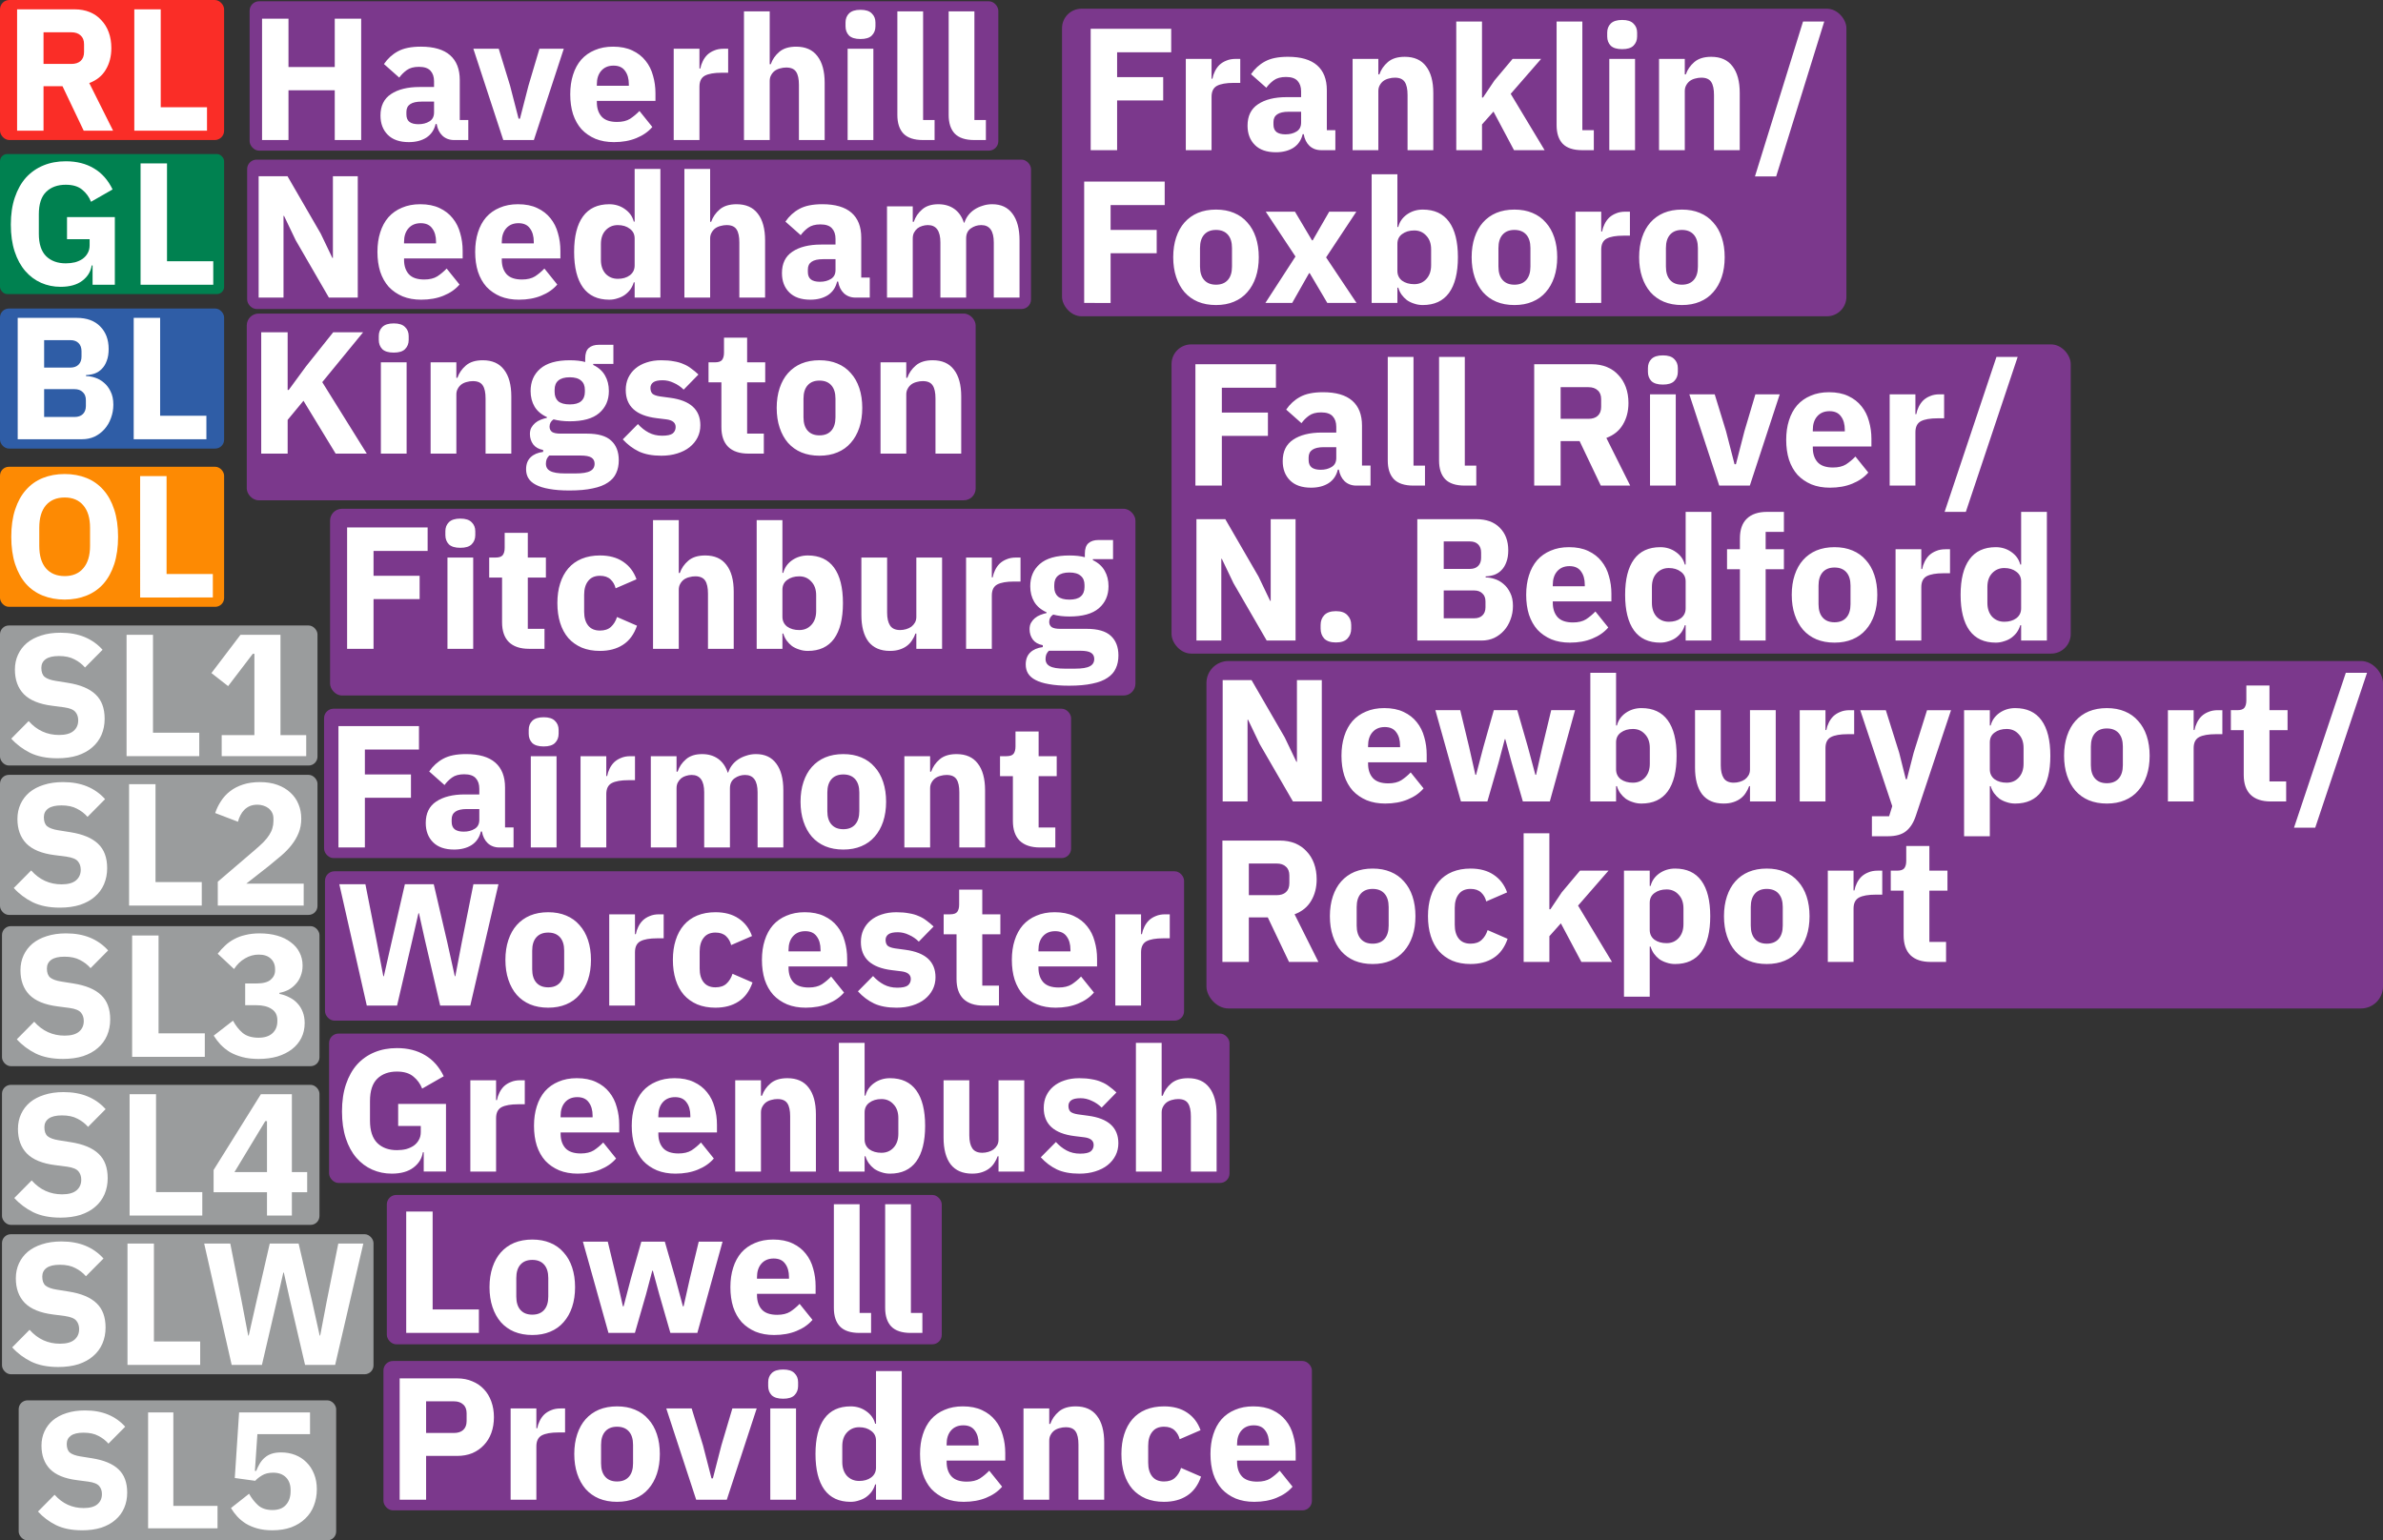 <?xml version="1.0" encoding="UTF-8" standalone="no"?>
<!-- Created with Inkscape (http://www.inkscape.org/) -->

<svg
   width="1275.993"
   height="825"
   viewBox="0 0 337.606 218.281"
   version="1.1"
   id="svg1"
   sodipodi:docname="linesheet.svg"
   xml:space="preserve"
   inkscape:version="1.4 (e7c3feb1, 2024-10-09)"
   xmlns:inkscape="http://www.inkscape.org/namespaces/inkscape"
   xmlns:sodipodi="http://sodipodi.sourceforge.net/DTD/sodipodi-0.dtd"
   xmlns="http://www.w3.org/2000/svg"
   xmlns:svg="http://www.w3.org/2000/svg"><rect x="0" y="0" width="337.606" height="218.281" fill="#333333" stroke="none"/><sodipodi:namedview
     id="namedview1"
     pagecolor="#ffffff"
     bordercolor="#000000"
     borderopacity="0.25"
     inkscape:showpageshadow="2"
     inkscape:pageopacity="0.0"
     inkscape:pagecheckerboard="0"
     inkscape:deskcolor="#d1d1d1"
     inkscape:document-units="px"
     showgrid="true"
     inkscape:zoom="0.5155"
     inkscape:cx="592.62852"
     inkscape:cy="276.43065"
     inkscape:window-width="2528"
     inkscape:window-height="1336"
     inkscape:window-x="32"
     inkscape:window-y="505"
     inkscape:window-maximized="0"
     inkscape:current-layer="layer1"
     inkscape:export-bgcolor="#ffffff00"
     showguides="false"><inkscape:grid
       id="grid1"
       units="mm"
       originx="-2.646"
       originy="-1.323"
       spacingx="0.265"
       spacingy="0.265"
       empcolor="#0099e5"
       empopacity="0.302"
       color="#0099e5"
       opacity="0.149"
       empspacing="5"
       enabled="true"
       visible="true" /></sodipodi:namedview><defs
     id="defs1" /><g
     inkscape:label="Layer 1"
     inkscape:groupmode="layer"
     id="layer1"
     transform="translate(-2.646,-1.323)"><rect
       style="fill:#fa2d27;fill-opacity:1;stroke-width:0.142"
       id="rect1"
       width="31.75"
       height="19.844"
       x="2.646"
       y="1.323"
       ry="1.323"
       inkscape:export-filename="rl.svg"
       inkscape:export-xdpi="96"
       inkscape:export-ydpi="96" /><path
       style="font-weight:bold;font-size:24.639px;line-height:22.175px;font-family:'IBM Plex Sans';-inkscape-font-specification:'IBM Plex Sans Bold';text-align:center;text-anchor:middle;fill:#ffffff;stroke-width:0.484"
       d="M 8.813,19.844 H 5.068 V 2.646 h 8.155 q 1.183,0 2.144,0.394 0.961,0.394 1.626,1.133 0.69,0.715 1.059,1.725 0.37,1.01 0.37,2.242 0,1.749 -0.788,3.055 -0.764,1.306 -2.341,1.897 l 3.376,6.751 H 14.505 L 11.499,13.536 H 8.813 Z m 3.942,-9.461 q 0.838,0 1.306,-0.419 0.493,-0.444 0.493,-1.281 V 7.598 q 0,-0.838 -0.493,-1.257 Q 13.593,5.898 12.755,5.898 H 8.813 v 4.484 z m 8.919,9.461 V 2.646 h 3.745 V 16.518 h 6.554 v 3.326 z"
       id="text1"
       aria-label="RL" /><rect
       style="fill:#008150;fill-opacity:1;stroke-width:0.142"
       id="rect2"
       width="31.75"
       height="19.844"
       x="2.646"
       y="23.151"
       ry="1.027"
       inkscape:export-filename="gl.svg"
       inkscape:export-xdpi="96"
       inkscape:export-ydpi="96" /><path
       style="font-weight:bold;font-size:24.639px;line-height:22.175px;font-family:'IBM Plex Sans';-inkscape-font-specification:'IBM Plex Sans Bold';text-align:center;text-anchor:middle;fill:#ffffff;stroke-width:0.484"
       d="m 15.761,38.937 h -0.123 q -0.197,1.306 -1.331,2.168 -1.133,0.862 -3.08,0.862 -1.478,0 -2.76,-0.567 -1.281,-0.567 -2.242,-1.675 -0.961,-1.109 -1.503,-2.76 -0.542,-1.651 -0.542,-3.819 0,-2.168 0.567,-3.844 0.567,-1.675 1.577,-2.809 1.035,-1.133 2.464,-1.725 1.429,-0.591 3.178,-0.591 2.316,0 3.992,1.01 1.675,0.986 2.636,2.981 l -3.055,1.749 q -0.394,-1.01 -1.232,-1.7 -0.838,-0.715 -2.341,-0.715 -1.749,0 -2.784,1.01 -1.035,1.01 -1.035,3.178 v 2.76 q 0,2.144 1.035,3.178 1.035,1.01 2.784,1.01 0.69,0 1.306,-0.148 0.616,-0.172 1.084,-0.493 0.468,-0.345 0.715,-0.813 0.271,-0.468 0.271,-1.109 v -0.862 h -3.203 v -3.129 h 6.776 v 9.585 h -3.154 z m 6.8,2.735 V 24.474 h 3.745 v 13.872 h 6.554 v 3.326 z"
       id="text2"
       aria-label="GL" /><rect
       style="fill:#2f5da6;fill-opacity:1;stroke-width:0.142"
       id="rect3"
       width="31.75"
       height="19.844"
       x="2.646"
       y="45.044"
       ry="1.258"
       inkscape:export-filename="bl.svg"
       inkscape:export-xdpi="96"
       inkscape:export-ydpi="96" /><path
       style="font-weight:bold;font-size:24.639px;line-height:22.175px;font-family:'IBM Plex Sans';-inkscape-font-specification:'IBM Plex Sans Bold';text-align:center;text-anchor:middle;fill:#ffffff;stroke-width:0.484"
       d="m 5.154,46.367 h 8.353 q 2.144,0 3.326,1.207 1.207,1.207 1.207,3.203 0,0.986 -0.271,1.675 -0.246,0.69 -0.69,1.133 -0.419,0.444 -1.01,0.665 -0.567,0.197 -1.232,0.222 v 0.148 q 0.616,0 1.281,0.222 0.69,0.222 1.257,0.715 0.567,0.468 0.936,1.232 0.394,0.764 0.394,1.873 0,1.01 -0.345,1.922 -0.32,0.887 -0.912,1.552 -0.591,0.665 -1.404,1.059 -0.813,0.37 -1.774,0.37 H 5.154 Z m 3.745,14.044 h 4.312 q 0.739,0 1.158,-0.394 0.444,-0.419 0.444,-1.158 v -0.838 q 0,-0.739 -0.444,-1.133 -0.419,-0.419 -1.158,-0.419 H 8.899 Z m 0,-6.997 h 3.72 q 0.739,0 1.158,-0.419 0.419,-0.419 0.419,-1.158 v -0.739 q 0,-0.739 -0.419,-1.158 -0.419,-0.419 -1.158,-0.419 H 8.899 Z M 21.588,63.565 V 46.367 h 3.745 v 13.872 h 6.554 v 3.326 z"
       id="text3"
       aria-label="BL" /><rect
       style="fill:#fd8a03;fill-opacity:1;stroke-width:0.142"
       id="rect4"
       width="31.75"
       height="19.844"
       x="2.646"
       y="67.469"
       ry="1.258"
       inkscape:export-filename="ol.svg"
       inkscape:export-xdpi="96"
       inkscape:export-ydpi="96" /><path
       style="font-weight:bold;font-size:24.639px;line-height:22.175px;font-family:'IBM Plex Sans';-inkscape-font-specification:'IBM Plex Sans Bold';text-align:center;text-anchor:middle;fill:#ffffff;stroke-width:0.484"
       d="m 11.807,86.285 q -1.7,0 -3.105,-0.567 Q 7.298,85.152 6.312,84.043 5.327,82.91 4.785,81.259 4.243,79.583 4.243,77.391 q 0,-2.193 0.542,-3.844 0.542,-1.675 1.528,-2.784 0.986,-1.133 2.39,-1.7 1.404,-0.567 3.105,-0.567 1.7,0 3.105,0.567 1.404,0.567 2.39,1.7 0.986,1.109 1.528,2.784 0.542,1.651 0.542,3.844 0,2.193 -0.542,3.868 -0.542,1.651 -1.528,2.784 -0.986,1.109 -2.39,1.675 -1.404,0.567 -3.105,0.567 z m 0,-3.326 q 1.7,0 2.636,-1.109 0.961,-1.109 0.961,-3.178 V 76.109 q 0,-2.07 -0.961,-3.178 -0.936,-1.109 -2.636,-1.109 -1.7,0 -2.661,1.109 -0.936,1.109 -0.936,3.178 v 2.562 q 0,2.07 0.936,3.178 0.961,1.109 2.661,1.109 z m 10.693,3.031 V 68.792 h 3.745 v 13.872 h 6.554 v 3.326 z"
       id="text4"
       aria-label="OL" /><rect
       style="fill:#9a9c9d;fill-opacity:1;stroke-width:0.169"
       id="rect5"
       width="44.979"
       height="19.844"
       x="2.646"
       y="89.958"
       ry="1.258"
       inkscape:export-filename="sl1.svg"
       inkscape:export-xdpi="96"
       inkscape:export-ydpi="96" /><path
       style="font-weight:bold;font-size:24.639px;line-height:22.175px;font-family:'IBM Plex Sans';-inkscape-font-specification:'IBM Plex Sans Bold';text-align:center;text-anchor:middle;fill:#ffffff;stroke-width:0.484"
       d="m 10.771,108.775 q -2.267,0 -3.844,-0.764 -1.577,-0.788 -2.686,-2.02 l 2.464,-2.489 q 1.749,1.971 4.312,1.971 1.38,0 2.045,-0.567 0.665,-0.567 0.665,-1.503 0,-0.715 -0.394,-1.183 -0.394,-0.493 -1.602,-0.665 l -1.7,-0.222 q -2.735,-0.345 -4.016,-1.651 -1.257,-1.306 -1.257,-3.474 0,-1.158 0.444,-2.119 0.444,-0.961 1.257,-1.651 0.838,-0.69 2.02,-1.059 1.207,-0.394 2.735,-0.394 1.946,0 3.425,0.616 1.478,0.616 2.538,1.799 l -2.489,2.513 Q 14.073,95.199 13.186,94.755 12.323,94.287 10.993,94.287 q -1.257,0 -1.873,0.444 -0.616,0.444 -0.616,1.232 0,0.887 0.468,1.281 0.493,0.394 1.577,0.567 l 1.7,0.271 q 2.661,0.419 3.942,1.651 1.281,1.207 1.281,3.449 0,1.232 -0.444,2.267 -0.444,1.035 -1.306,1.774 -0.838,0.739 -2.094,1.158 -1.257,0.394 -2.858,0.394 z m 9.806,-0.296 V 91.281 h 3.745 v 13.872 h 6.554 v 3.326 z m 13.477,0 v -2.981 h 4.632 V 93.967 h -0.222 l -3.499,4.583 -2.365,-1.848 4.115,-5.421 h 5.667 v 14.217 h 3.647 v 2.981 z"
       id="text5"
       aria-label="SL1" /><rect
       style="fill:#9a9c9d;fill-opacity:1;stroke-width:0.169"
       id="rect6"
       width="44.979"
       height="19.844"
       x="2.646"
       y="111.125"
       ry="1.258"
       inkscape:export-filename="sl2.svg"
       inkscape:export-xdpi="96"
       inkscape:export-ydpi="96" /><path
       style="font-weight:bold;font-size:24.639px;line-height:22.175px;font-family:'IBM Plex Sans';-inkscape-font-specification:'IBM Plex Sans Bold';text-align:center;text-anchor:middle;fill:#ffffff;stroke-width:0.484"
       d="m 11.128,129.942 q -2.267,0 -3.844,-0.764 -1.577,-0.788 -2.686,-2.02 l 2.464,-2.489 q 1.749,1.971 4.312,1.971 1.38,0 2.045,-0.567 0.665,-0.567 0.665,-1.503 0,-0.715 -0.394,-1.183 -0.394,-0.493 -1.602,-0.665 l -1.7,-0.222 q -2.735,-0.345 -4.016,-1.651 -1.257,-1.306 -1.257,-3.474 0,-1.158 0.444,-2.119 0.444,-0.961 1.257,-1.651 0.838,-0.69 2.02,-1.059 1.207,-0.394 2.735,-0.394 1.946,0 3.425,0.616 1.478,0.616 2.538,1.799 l -2.489,2.513 q -0.616,-0.715 -1.503,-1.158 -0.862,-0.468 -2.193,-0.468 -1.257,0 -1.873,0.444 -0.616,0.444 -0.616,1.232 0,0.887 0.468,1.281 0.493,0.394 1.577,0.567 l 1.7,0.271 q 2.661,0.419 3.942,1.651 1.281,1.207 1.281,3.449 0,1.232 -0.444,2.267 -0.444,1.035 -1.306,1.774 -0.838,0.739 -2.094,1.158 -1.257,0.394 -2.858,0.394 z m 9.806,-0.296 v -17.198 h 3.745 v 13.872 h 6.554 v 3.326 z m 24.737,0 H 33.5 v -3.376 l 5.297,-4.534 q 0.715,-0.616 1.207,-1.109 0.493,-0.517 0.788,-0.986 0.32,-0.493 0.444,-0.961 0.148,-0.468 0.148,-1.01 v -0.345 q 0,-0.493 -0.197,-0.862 -0.197,-0.37 -0.517,-0.616 -0.32,-0.246 -0.739,-0.37 -0.394,-0.123 -0.813,-0.123 -0.616,0 -1.084,0.197 -0.444,0.197 -0.788,0.542 -0.32,0.32 -0.542,0.764 -0.222,0.419 -0.345,0.912 l -3.228,-1.232 q 0.296,-0.887 0.813,-1.675 0.517,-0.813 1.281,-1.404 0.788,-0.616 1.848,-0.961 1.059,-0.345 2.39,-0.345 1.404,0 2.489,0.394 1.084,0.394 1.823,1.084 0.764,0.69 1.158,1.651 0.394,0.936 0.394,2.045 0,1.109 -0.37,2.02 -0.37,0.912 -1.01,1.725 -0.616,0.788 -1.454,1.503 -0.838,0.715 -1.749,1.454 l -3.203,2.513 h 8.131 z"
       id="text6"
       aria-label="SL2" /><rect
       style="fill:#9a9c9d;fill-opacity:1;stroke-width:0.169"
       id="rect7"
       width="44.979"
       height="19.844"
       x="2.928"
       y="132.564"
       ry="1.258"
       inkscape:export-filename="sl3.svg"
       inkscape:export-xdpi="96"
       inkscape:export-ydpi="96" /><path
       style="font-weight:bold;font-size:24.639px;line-height:22.175px;font-family:'IBM Plex Sans';-inkscape-font-specification:'IBM Plex Sans Bold';text-align:center;text-anchor:middle;fill:#ffffff;stroke-width:0.484"
       d="m 11.558,151.38 q -2.267,0 -3.844,-0.764 -1.577,-0.788 -2.686,-2.02 l 2.464,-2.489 q 1.749,1.971 4.312,1.971 1.38,0 2.045,-0.567 0.665,-0.567 0.665,-1.503 0,-0.715 -0.394,-1.183 -0.394,-0.493 -1.602,-0.665 l -1.7,-0.222 q -2.735,-0.345 -4.016,-1.651 -1.257,-1.306 -1.257,-3.474 0,-1.158 0.444,-2.119 0.444,-0.961 1.257,-1.651 0.838,-0.69 2.02,-1.059 1.207,-0.394 2.735,-0.394 1.946,0 3.425,0.616 1.478,0.616 2.538,1.799 l -2.489,2.513 q -0.616,-0.715 -1.503,-1.158 -0.862,-0.468 -2.193,-0.468 -1.257,0 -1.873,0.444 -0.616,0.444 -0.616,1.232 0,0.887 0.468,1.281 0.493,0.394 1.577,0.567 l 1.7,0.271 q 2.661,0.419 3.942,1.651 1.281,1.207 1.281,3.449 0,1.232 -0.444,2.267 -0.444,1.035 -1.306,1.774 -0.838,0.739 -2.094,1.158 -1.257,0.394 -2.858,0.394 z m 9.806,-0.296 v -17.198 h 3.745 v 13.872 h 6.554 v 3.326 z m 17.617,-10.398 q 1.38,0 1.996,-0.517 0.641,-0.542 0.641,-1.331 v -0.172 q 0,-0.936 -0.616,-1.503 -0.591,-0.567 -1.7,-0.567 -1.035,0 -1.946,0.542 -0.912,0.517 -1.552,1.503 l -2.316,-2.168 q 0.493,-0.641 1.059,-1.158 0.567,-0.542 1.281,-0.912 0.715,-0.394 1.602,-0.591 0.887,-0.222 1.996,-0.222 1.38,0 2.489,0.32 1.133,0.32 1.922,0.936 0.813,0.591 1.232,1.429 0.444,0.838 0.444,1.873 0,0.813 -0.271,1.478 -0.246,0.665 -0.715,1.158 -0.444,0.493 -1.035,0.813 -0.591,0.296 -1.257,0.419 v 0.148 q 0.764,0.148 1.404,0.493 0.665,0.32 1.133,0.838 0.493,0.517 0.764,1.232 0.271,0.69 0.271,1.577 0,1.158 -0.468,2.094 -0.468,0.936 -1.331,1.602 -0.862,0.665 -2.07,1.035 -1.207,0.345 -2.661,0.345 -1.306,0 -2.316,-0.271 -1.01,-0.271 -1.774,-0.715 -0.739,-0.468 -1.306,-1.059 -0.542,-0.591 -0.961,-1.257 l 2.735,-2.119 q 0.567,1.059 1.38,1.749 0.838,0.665 2.242,0.665 1.257,0 1.946,-0.616 0.715,-0.641 0.715,-1.725 v -0.148 q 0,-1.059 -0.813,-1.577 -0.788,-0.542 -2.193,-0.542 h -1.552 v -3.08 z"
       id="text7"
       aria-label="SL3" /><rect
       style="fill:#9a9c9d;fill-opacity:1;stroke-width:0.169"
       id="rect8"
       width="44.979"
       height="19.844"
       x="2.928"
       y="155.053"
       ry="1.258"
       inkscape:export-filename="sl4.svg"
       inkscape:export-xdpi="96"
       inkscape:export-ydpi="96" /><path
       style="font-weight:bold;font-size:24.639px;line-height:22.175px;font-family:'IBM Plex Sans';-inkscape-font-specification:'IBM Plex Sans Bold';text-align:center;text-anchor:middle;fill:#ffffff;stroke-width:0.484"
       d="m 11.201,173.87 q -2.267,0 -3.844,-0.764 -1.577,-0.788 -2.686,-2.02 l 2.464,-2.489 q 1.749,1.971 4.312,1.971 1.38,0 2.045,-0.567 0.665,-0.567 0.665,-1.503 0,-0.715 -0.394,-1.183 -0.394,-0.493 -1.602,-0.665 L 10.462,166.429 q -2.735,-0.345 -4.016,-1.651 -1.257,-1.306 -1.257,-3.474 0,-1.158 0.444,-2.119 0.444,-0.961 1.257,-1.651 0.838,-0.69 2.02,-1.059 1.207,-0.394 2.735,-0.394 1.946,0 3.425,0.616 1.478,0.616 2.538,1.799 l -2.489,2.513 q -0.616,-0.715 -1.503,-1.158 -0.862,-0.468 -2.193,-0.468 -1.257,0 -1.873,0.444 -0.616,0.444 -0.616,1.232 0,0.887 0.468,1.281 0.493,0.394 1.577,0.567 l 1.7,0.271 q 2.661,0.419 3.942,1.651 1.281,1.207 1.281,3.449 0,1.232 -0.444,2.267 -0.444,1.035 -1.306,1.774 -0.838,0.739 -2.094,1.158 -1.257,0.394 -2.858,0.394 z m 9.806,-0.296 v -17.198 h 3.745 v 13.872 h 6.554 v 3.326 z m 19.465,0 v -3.302 h -7.564 v -3.154 l 6.702,-10.743 h 4.386 v 11.038 h 2.168 v 2.858 h -2.168 v 3.302 z m -4.607,-6.16 h 4.607 v -7.219 h -0.246 z"
       id="text8"
       aria-label="SL4" /><rect
       style="fill:#9a9c9d;fill-opacity:1;stroke-width:0.183"
       id="rect9"
       width="52.634"
       height="19.844"
       x="2.928"
       y="176.22"
       ry="1.258"
       inkscape:export-filename="slw.svg"
       inkscape:export-xdpi="96"
       inkscape:export-ydpi="96" /><path
       style="font-weight:bold;font-size:24.639px;line-height:22.175px;font-family:'IBM Plex Sans';-inkscape-font-specification:'IBM Plex Sans Bold';text-align:center;text-anchor:middle;fill:#ffffff;stroke-width:0.484"
       d="m 10.902,195.037 q -2.267,0 -3.844,-0.764 -1.577,-0.788 -2.686,-2.02 l 2.464,-2.489 q 1.749,1.971 4.312,1.971 1.38,0 2.045,-0.567 0.665,-0.567 0.665,-1.503 0,-0.715 -0.394,-1.183 -0.394,-0.493 -1.602,-0.665 l -1.7,-0.222 q -2.735,-0.345 -4.016,-1.651 -1.257,-1.306 -1.257,-3.474 0,-1.158 0.444,-2.119 0.444,-0.961 1.257,-1.651 0.838,-0.69 2.02,-1.059 1.207,-0.394 2.735,-0.394 1.946,0 3.425,0.616 1.478,0.616 2.538,1.799 l -2.489,2.513 q -0.616,-0.715 -1.503,-1.158 -0.862,-0.468 -2.193,-0.468 -1.257,0 -1.873,0.444 -0.616,0.444 -0.616,1.232 0,0.887 0.468,1.281 0.493,0.394 1.577,0.567 l 1.7,0.271 q 2.661,0.419 3.942,1.651 1.281,1.207 1.281,3.449 0,1.232 -0.444,2.267 -0.444,1.035 -1.306,1.774 -0.838,0.739 -2.094,1.158 -1.257,0.394 -2.858,0.394 z m 9.806,-0.296 V 177.543 h 3.745 v 13.872 h 6.554 v 3.326 z m 14.759,0 -3.893,-17.198 h 3.696 l 1.626,8.254 0.912,4.78 h 0.074 l 1.084,-4.78 1.897,-8.254 h 4.09 l 1.922,8.254 1.059,4.78 h 0.074 l 0.912,-4.78 1.651,-8.254 h 3.548 l -3.992,17.198 h -4.263 l -2.168,-9.313 -0.838,-3.77 h -0.074 l -0.862,3.77 -2.168,9.313 z"
       id="text9"
       aria-label="SLW" /><rect
       style="fill:#7b388c;fill-opacity:1;stroke-width:0.268"
       id="rect10"
       width="105.833"
       height="21.167"
       x="48.557"
       y="101.752"
       ry="1.342" /><path
       style="font-weight:bold;font-size:24.639px;line-height:22.175px;font-family:'IBM Plex Sans';-inkscape-font-specification:'IBM Plex Sans Bold';text-align:center;text-anchor:middle;fill:#ffffff;stroke-width:0.484"
       d="M 50.595,121.415 V 104.217 H 62.003 v 3.326 h -7.663 v 3.523 h 6.529 v 3.302 h -6.529 v 7.047 z m 22.791,0 c -0.657,0 -1.207,-0.205 -1.651,-0.616 -0.427,-0.411 -0.698,-0.961 -0.813,-1.651 h -0.148 c -0.197,0.838 -0.632,1.478 -1.306,1.922 -0.673,0.427 -1.503,0.641 -2.489,0.641 -1.298,0 -2.291,-0.345 -2.981,-1.035 -0.69,-0.69 -1.035,-1.602 -1.035,-2.735 0,-1.363 0.493,-2.374 1.478,-3.031 1.002,-0.673 2.357,-1.01 4.065,-1.01 h 2.045 v -0.813 c 0,-0.624 -0.164,-1.117 -0.493,-1.478 -0.329,-0.378 -0.879,-0.567 -1.651,-0.567 -0.723,0 -1.298,0.156 -1.725,0.468 -0.427,0.312 -0.78,0.665 -1.059,1.059 l -2.168,-1.922 c 0.526,-0.772 1.183,-1.372 1.971,-1.799 0.805,-0.444 1.889,-0.665 3.252,-0.665 1.84,0 3.219,0.402 4.139,1.207 0.92,0.805 1.38,1.979 1.38,3.523 v 5.667 h 1.207 v 2.833 z m -5.051,-2.242 c 0.608,0 1.125,-0.131 1.552,-0.394 0.444,-0.263 0.665,-0.69 0.665,-1.281 v -1.528 h -1.774 c -1.429,0 -2.144,0.485 -2.144,1.454 v 0.37 c 0,0.476 0.148,0.83 0.444,1.059 0.296,0.214 0.715,0.32 1.257,0.32 z m 11.334,-12.073 c -0.739,0 -1.281,-0.164 -1.626,-0.493 -0.329,-0.345 -0.493,-0.78 -0.493,-1.306 v -0.542 c 0,-0.526 0.164,-0.953 0.493,-1.281 0.345,-0.345 0.887,-0.517 1.626,-0.517 0.739,0 1.273,0.172 1.602,0.517 0.345,0.329 0.517,0.756 0.517,1.281 v 0.542 c 0,0.526 -0.172,0.961 -0.517,1.306 -0.329,0.329 -0.862,0.493 -1.602,0.493 z m -1.823,1.38 h 3.647 v 12.935 h -3.647 z m 7.047,12.935 v -12.935 h 3.647 v 2.809 h 0.123 c 0.066,-0.361 0.181,-0.706 0.345,-1.035 0.164,-0.345 0.378,-0.649 0.641,-0.912 0.279,-0.263 0.608,-0.468 0.986,-0.616 0.378,-0.164 0.821,-0.246 1.331,-0.246 h 0.641 v 3.4 h -0.912 c -1.068,0 -1.864,0.14 -2.39,0.419 -0.509,0.279 -0.764,0.797 -0.764,1.552 v 7.564 z m 9.954,0 v -12.935 h 3.647 v 2.193 h 0.148 c 0.23,-0.69 0.624,-1.273 1.183,-1.749 0.558,-0.493 1.322,-0.739 2.291,-0.739 0.887,0 1.643,0.222 2.267,0.665 0.624,0.444 1.076,1.092 1.355,1.946 h 0.074 c 0.115,-0.361 0.287,-0.698 0.517,-1.01 0.246,-0.329 0.542,-0.608 0.887,-0.838 0.345,-0.23 0.731,-0.411 1.158,-0.542 0.427,-0.148 0.887,-0.222 1.38,-0.222 1.248,0 2.201,0.444 2.858,1.331 0.673,0.887 1.01,2.152 1.01,3.794 v 8.106 h -3.647 v -7.811 c 0,-1.643 -0.591,-2.464 -1.774,-2.464 -0.542,0 -1.035,0.156 -1.478,0.468 -0.444,0.312 -0.665,0.788 -0.665,1.429 v 8.377 h -3.647 v -7.811 c 0,-1.643 -0.591,-2.464 -1.774,-2.464 -0.263,0 -0.526,0.041 -0.788,0.123 -0.246,0.066 -0.476,0.181 -0.69,0.345 -0.197,0.164 -0.361,0.37 -0.493,0.616 -0.115,0.23 -0.172,0.501 -0.172,0.813 v 8.377 z m 27.275,0.296 c -0.953,0 -1.807,-0.156 -2.562,-0.468 -0.739,-0.312 -1.372,-0.764 -1.897,-1.355 -0.509,-0.591 -0.903,-1.306 -1.183,-2.144 -0.279,-0.838 -0.419,-1.774 -0.419,-2.809 0,-1.035 0.14,-1.971 0.419,-2.809 0.279,-0.838 0.673,-1.544 1.183,-2.119 0.526,-0.591 1.158,-1.043 1.897,-1.355 0.756,-0.312 1.61,-0.468 2.562,-0.468 0.953,0 1.799,0.156 2.538,0.468 0.756,0.312 1.388,0.764 1.897,1.355 0.526,0.575 0.928,1.281 1.207,2.119 0.279,0.838 0.419,1.774 0.419,2.809 0,1.035 -0.14,1.971 -0.419,2.809 -0.279,0.838 -0.682,1.552 -1.207,2.144 -0.509,0.591 -1.142,1.043 -1.897,1.355 -0.739,0.312 -1.585,0.468 -2.538,0.468 z m 0,-2.883 c 0.723,0 1.281,-0.222 1.675,-0.665 0.394,-0.444 0.591,-1.076 0.591,-1.897 v -2.636 c 0,-0.821 -0.197,-1.454 -0.591,-1.897 -0.394,-0.444 -0.953,-0.665 -1.675,-0.665 -0.723,0 -1.281,0.222 -1.675,0.665 -0.394,0.444 -0.591,1.076 -0.591,1.897 v 2.636 c 0,0.821 0.197,1.454 0.591,1.897 0.394,0.444 0.953,0.665 1.675,0.665 z m 8.648,2.587 v -12.935 h 3.647 v 2.193 h 0.148 c 0.23,-0.673 0.632,-1.257 1.207,-1.749 0.575,-0.493 1.372,-0.739 2.39,-0.739 1.331,0 2.332,0.444 3.006,1.331 0.69,0.887 1.035,2.152 1.035,3.794 v 8.106 h -3.647 v -7.811 c 0,-0.838 -0.131,-1.454 -0.394,-1.848 -0.263,-0.411 -0.731,-0.616 -1.404,-0.616 -0.296,0 -0.583,0.041 -0.862,0.123 -0.279,0.066 -0.534,0.181 -0.764,0.345 -0.214,0.164 -0.386,0.37 -0.517,0.616 -0.131,0.23 -0.197,0.501 -0.197,0.813 v 8.377 z m 19.218,0 c -1.265,0 -2.226,-0.32 -2.883,-0.961 -0.641,-0.641 -0.961,-1.577 -0.961,-2.809 v -6.332 h -1.823 v -2.833 h 0.912 c 0.493,0 0.83,-0.115 1.01,-0.345 0.181,-0.246 0.271,-0.591 0.271,-1.035 v -2.119 h 3.277 v 3.499 h 2.562 v 2.833 H 149.791 v 7.268 h 2.365 v 2.833 z"
       id="text10"
       aria-label="CR-Fairmont"
       inkscape:export-filename="cr-fairmont.svg"
       inkscape:export-xdpi="96"
       inkscape:export-ydpi="96"
       sodipodi:nodetypes="cccccccccccsccccssscscscsscccssscccsscscssscsscsssscsssscccccccccccccsccscsccccccccsscccscscsccssssccsscccsccsccsssccsccsssccsssssssssssscccccsscsccscscccsccscscccscscccccccccs" /><rect
       style="fill:#7b388c;fill-opacity:1;stroke-width:0.287"
       id="rect11"
       width="121.708"
       height="21.167"
       x="48.689"
       y="124.788"
       ry="1.342" /><path
       style="font-weight:bold;font-size:24.639px;line-height:22.175px;font-family:'IBM Plex Sans';-inkscape-font-specification:'IBM Plex Sans Bold';text-align:center;text-anchor:middle;fill:#ffffff;stroke-width:0.484"
       d="m 54.611,143.823 -3.893,-17.198 h 3.696 l 1.626,8.254 0.912,4.78 h 0.074 l 1.084,-4.78 1.897,-8.254 h 4.09 l 1.922,8.254 1.059,4.78 h 0.074 l 0.912,-4.78 1.651,-8.254 h 3.548 l -3.992,17.198 h -4.263 l -2.168,-9.314 -0.838,-3.77 h -0.074 l -0.862,3.77 -2.168,9.314 z m 25.698,0.296 c -0.953,0 -1.807,-0.156 -2.562,-0.468 -0.739,-0.312 -1.372,-0.764 -1.897,-1.355 -0.509,-0.591 -0.903,-1.306 -1.183,-2.144 -0.279,-0.838 -0.419,-1.774 -0.419,-2.809 0,-1.035 0.14,-1.971 0.419,-2.809 0.279,-0.838 0.673,-1.544 1.183,-2.119 0.526,-0.591 1.158,-1.043 1.897,-1.355 0.756,-0.312 1.61,-0.468 2.562,-0.468 0.953,0 1.799,0.156 2.538,0.468 0.756,0.312 1.388,0.764 1.897,1.355 0.526,0.575 0.928,1.281 1.207,2.119 0.279,0.838 0.419,1.774 0.419,2.809 0,1.035 -0.14,1.971 -0.419,2.809 -0.279,0.838 -0.682,1.552 -1.207,2.144 -0.509,0.591 -1.142,1.043 -1.897,1.355 -0.739,0.312 -1.585,0.468 -2.538,0.468 z m 0,-2.883 c 0.723,0 1.281,-0.222 1.675,-0.665 0.394,-0.444 0.591,-1.076 0.591,-1.897 v -2.636 c 0,-0.821 -0.197,-1.454 -0.591,-1.897 -0.394,-0.444 -0.953,-0.665 -1.675,-0.665 -0.723,0 -1.281,0.222 -1.675,0.665 -0.394,0.444 -0.591,1.076 -0.591,1.897 v 2.636 c 0,0.821 0.197,1.454 0.591,1.897 0.394,0.444 0.953,0.665 1.675,0.665 z m 8.648,2.587 v -12.935 h 3.647 v 2.809 h 0.123 c 0.066,-0.361 0.181,-0.706 0.345,-1.035 0.164,-0.345 0.378,-0.649 0.641,-0.912 0.279,-0.263 0.608,-0.468 0.986,-0.616 0.378,-0.164 0.821,-0.246 1.331,-0.246 h 0.641 v 3.4 h -0.912 c -1.068,0 -1.864,0.14 -2.39,0.419 -0.509,0.279 -0.764,0.797 -0.764,1.552 v 7.564 z m 15.054,0.296 c -0.969,0 -1.831,-0.156 -2.587,-0.468 -0.756,-0.329 -1.388,-0.78 -1.897,-1.355 -0.509,-0.591 -0.895,-1.306 -1.158,-2.144 -0.263,-0.838 -0.394,-1.774 -0.394,-2.809 0,-1.035 0.131,-1.963 0.394,-2.784 0.263,-0.838 0.649,-1.552 1.158,-2.144 0.509,-0.591 1.142,-1.043 1.897,-1.355 0.756,-0.312 1.618,-0.468 2.587,-0.468 1.314,0 2.406,0.296 3.277,0.887 0.887,0.591 1.519,1.421 1.897,2.489 l -2.957,1.281 c -0.115,-0.493 -0.353,-0.912 -0.715,-1.257 -0.361,-0.345 -0.862,-0.517 -1.503,-0.517 -0.739,0 -1.298,0.246 -1.675,0.739 -0.378,0.476 -0.567,1.125 -0.567,1.946 v 2.415 c 0,0.821 0.189,1.47 0.567,1.946 0.378,0.476 0.936,0.715 1.675,0.715 0.657,0 1.174,-0.172 1.552,-0.517 0.394,-0.361 0.682,-0.83 0.862,-1.404 l 2.833,1.232 c -0.427,1.232 -1.092,2.135 -1.996,2.71 -0.887,0.575 -1.971,0.862 -3.252,0.862 z m 12.788,0 c -0.986,0 -1.864,-0.156 -2.636,-0.468 -0.772,-0.329 -1.429,-0.78 -1.971,-1.355 -0.526,-0.591 -0.928,-1.306 -1.207,-2.144 -0.263,-0.838 -0.394,-1.774 -0.394,-2.809 0,-1.018 0.131,-1.938 0.394,-2.76 0.263,-0.838 0.649,-1.552 1.158,-2.144 0.526,-0.591 1.166,-1.043 1.922,-1.355 0.756,-0.329 1.618,-0.493 2.587,-0.493 1.068,0 1.979,0.181 2.735,0.542 0.772,0.361 1.396,0.846 1.873,1.454 0.493,0.608 0.846,1.314 1.059,2.119 0.23,0.788 0.345,1.618 0.345,2.489 v 1.084 h -8.303 v 0.197 c 0,0.854 0.23,1.536 0.69,2.045 0.46,0.493 1.183,0.739 2.168,0.739 0.756,0 1.372,-0.148 1.848,-0.444 0.476,-0.312 0.92,-0.682 1.331,-1.109 l 1.823,2.267 c -0.575,0.673 -1.331,1.199 -2.267,1.577 -0.92,0.378 -1.971,0.567 -3.154,0.567 z m -0.074,-10.841 c -0.739,0 -1.322,0.246 -1.749,0.739 -0.411,0.476 -0.616,1.117 -0.616,1.922 v 0.197 h 4.534 v -0.222 c 0,-0.788 -0.181,-1.421 -0.542,-1.897 -0.345,-0.493 -0.887,-0.739 -1.626,-0.739 z m 12.911,10.841 c -1.248,0 -2.3,-0.197 -3.154,-0.591 -0.854,-0.411 -1.618,-0.986 -2.291,-1.725 l 2.144,-2.168 c 0.46,0.509 0.969,0.912 1.528,1.207 0.558,0.296 1.191,0.444 1.897,0.444 0.723,0 1.224,-0.107 1.503,-0.32 0.279,-0.23 0.419,-0.534 0.419,-0.912 0,-0.608 -0.435,-0.969 -1.306,-1.084 l -1.404,-0.172 c -2.907,-0.361 -4.361,-1.692 -4.361,-3.991 0,-0.624 0.115,-1.191 0.345,-1.7 0.246,-0.526 0.583,-0.969 1.01,-1.331 0.444,-0.378 0.969,-0.665 1.577,-0.862 0.624,-0.214 1.322,-0.32 2.094,-0.32 0.673,0 1.265,0.049 1.774,0.148 0.526,0.082 0.986,0.214 1.38,0.394 0.411,0.164 0.78,0.378 1.109,0.641 0.345,0.246 0.682,0.526 1.01,0.838 l -2.094,2.144 c -0.411,-0.411 -0.879,-0.731 -1.404,-0.961 -0.509,-0.246 -1.035,-0.37 -1.577,-0.37 -0.624,0 -1.068,0.099 -1.331,0.296 -0.263,0.197 -0.394,0.46 -0.394,0.788 0,0.345 0.09,0.616 0.271,0.813 0.197,0.181 0.558,0.312 1.084,0.394 l 1.454,0.197 c 2.842,0.378 4.263,1.675 4.263,3.893 0,0.624 -0.131,1.199 -0.394,1.725 -0.263,0.526 -0.641,0.986 -1.133,1.38 -0.476,0.378 -1.059,0.673 -1.749,0.887 -0.673,0.214 -1.429,0.32 -2.267,0.32 z m 12.369,-0.296 c -1.265,0 -2.226,-0.32 -2.883,-0.961 -0.641,-0.641 -0.961,-1.577 -0.961,-2.809 v -6.332 h -1.823 v -2.833 h 0.912 c 0.493,0 0.83,-0.115 1.01,-0.345 0.181,-0.246 0.271,-0.591 0.271,-1.035 v -2.119 h 3.277 v 3.499 h 2.562 v 2.833 h -2.562 v 7.268 h 2.365 v 2.833 z m 10.2,0.296 c -0.986,0 -1.864,-0.156 -2.636,-0.468 -0.772,-0.329 -1.429,-0.78 -1.971,-1.355 -0.526,-0.591 -0.928,-1.306 -1.207,-2.144 -0.263,-0.838 -0.394,-1.774 -0.394,-2.809 0,-1.018 0.131,-1.938 0.394,-2.76 0.263,-0.838 0.649,-1.552 1.158,-2.144 0.526,-0.591 1.166,-1.043 1.922,-1.355 0.756,-0.329 1.618,-0.493 2.587,-0.493 1.068,0 1.979,0.181 2.735,0.542 0.772,0.361 1.396,0.846 1.873,1.454 0.493,0.608 0.846,1.314 1.059,2.119 0.23,0.788 0.345,1.618 0.345,2.489 v 1.084 h -8.303 v 0.197 c 0,0.854 0.23,1.536 0.69,2.045 0.46,0.493 1.183,0.739 2.168,0.739 0.756,0 1.372,-0.148 1.848,-0.444 0.476,-0.312 0.92,-0.682 1.331,-1.109 l 1.823,2.267 c -0.575,0.673 -1.331,1.199 -2.267,1.577 -0.92,0.378 -1.971,0.567 -3.154,0.567 z m -0.074,-10.841 c -0.739,0 -1.322,0.246 -1.749,0.739 -0.411,0.476 -0.616,1.117 -0.616,1.922 v 0.197 h 4.534 v -0.222 c 0,-0.788 -0.181,-1.421 -0.542,-1.897 -0.345,-0.493 -0.887,-0.739 -1.626,-0.739 z m 8.525,10.545 v -12.935 h 3.647 v 2.809 h 0.123 c 0.066,-0.361 0.181,-0.706 0.345,-1.035 0.164,-0.345 0.378,-0.649 0.641,-0.912 0.279,-0.263 0.608,-0.468 0.986,-0.616 0.378,-0.164 0.821,-0.246 1.331,-0.246 h 0.641 v 3.4 h -0.912 c -1.068,0 -1.864,0.14 -2.39,0.419 -0.509,0.279 -0.764,0.797 -0.764,1.552 v 7.564 z"
       id="text11"
       aria-label="CR-Worcester"
       inkscape:export-filename="cr-worcester.svg"
       inkscape:export-xdpi="96"
       inkscape:export-ydpi="96"
       sodipodi:nodetypes="cccccccccccccccccccccccsccsssccsccsssccssssssssssssccccccccsccscsccsccsscssscccsscssssccccsscccscccscccsccscsccccsscsccscsscccsscsccscccsccccccssscccssccsscscccscscccccccccsscccscccscccsccscsccccsscsccscsccccccccsccscscc" /><rect
       style="fill:#7b388c;fill-opacity:1;stroke-width:0.268"
       id="rect12"
       width="106.071"
       height="21.167"
       x="38.01"
       y="1.504"
       ry="1.342" /><path
       style="font-weight:bold;font-size:24.639px;line-height:22.175px;font-family:'IBM Plex Sans';-inkscape-font-specification:'IBM Plex Sans Bold';text-align:center;text-anchor:middle;fill:#ffffff;stroke-width:0.484"
       d="m 50.071,14.12 h -6.554 v 7.047 H 39.772 V 3.969 h 3.745 v 6.85 h 6.554 V 3.969 H 53.816 V 21.167 h -3.745 z m 16.902,7.047 c -0.657,0 -1.207,-0.205 -1.651,-0.616 -0.427,-0.411 -0.698,-0.961 -0.813,-1.651 h -0.148 c -0.197,0.838 -0.632,1.478 -1.306,1.922 -0.673,0.427 -1.503,0.641 -2.489,0.641 -1.298,0 -2.291,-0.345 -2.981,-1.035 -0.69,-0.69 -1.035,-1.602 -1.035,-2.735 0,-1.363 0.493,-2.374 1.478,-3.031 1.002,-0.673 2.357,-1.01 4.065,-1.01 h 2.045 v -0.813 c 0,-0.624 -0.164,-1.117 -0.493,-1.478 -0.329,-0.378 -0.879,-0.567 -1.651,-0.567 -0.723,0 -1.298,0.156 -1.725,0.468 -0.427,0.312 -0.78,0.665 -1.059,1.059 l -2.168,-1.922 c 0.526,-0.772 1.183,-1.372 1.971,-1.799 0.805,-0.444 1.889,-0.665 3.252,-0.665 1.84,0 3.219,0.402 4.139,1.207 0.92,0.805 1.38,1.979 1.38,3.523 v 5.667 h 1.207 v 2.833 z m -5.051,-2.242 c 0.608,0 1.125,-0.131 1.552,-0.394 0.444,-0.263 0.665,-0.69 0.665,-1.281 v -1.528 h -1.774 c -1.429,0 -2.144,0.485 -2.144,1.454 v 0.37 c 0,0.476 0.148,0.83 0.444,1.059 0.296,0.214 0.715,0.32 1.257,0.32 z m 12.024,2.242 -4.238,-12.935 h 3.597 l 1.602,5.223 1.207,4.681 h 0.197 l 1.207,-4.681 1.552,-5.223 h 3.449 l -4.238,12.935 z m 15.695,0.296 c -0.986,0 -1.864,-0.156 -2.636,-0.468 -0.772,-0.329 -1.429,-0.78 -1.971,-1.355 -0.526,-0.591 -0.928,-1.306 -1.207,-2.144 -0.263,-0.838 -0.394,-1.774 -0.394,-2.809 0,-1.018 0.131,-1.938 0.394,-2.76 0.263,-0.838 0.649,-1.552 1.158,-2.144 0.526,-0.591 1.166,-1.043 1.922,-1.355 0.756,-0.329 1.618,-0.493 2.587,-0.493 1.068,0 1.979,0.181 2.735,0.542 0.772,0.361 1.396,0.846 1.873,1.454 0.493,0.608 0.846,1.314 1.059,2.119 0.23,0.788 0.345,1.618 0.345,2.489 v 1.084 h -8.303 v 0.197 c 0,0.854 0.23,1.536 0.69,2.045 0.46,0.493 1.183,0.739 2.168,0.739 0.756,0 1.372,-0.148 1.848,-0.444 0.476,-0.312 0.92,-0.682 1.331,-1.109 l 1.823,2.267 c -0.575,0.673 -1.331,1.199 -2.267,1.577 -0.92,0.378 -1.971,0.567 -3.154,0.567 z m -0.074,-10.841 c -0.739,0 -1.322,0.246 -1.749,0.739 -0.411,0.476 -0.616,1.117 -0.616,1.922 v 0.197 h 4.534 v -0.222 c 0,-0.788 -0.181,-1.421 -0.542,-1.897 -0.345,-0.493 -0.887,-0.739 -1.626,-0.739 z m 8.525,10.545 V 8.231 h 3.647 v 2.809 h 0.123 c 0.066,-0.361 0.181,-0.706 0.345,-1.035 0.164,-0.345 0.378,-0.649 0.641,-0.912 0.279,-0.263 0.608,-0.468 0.986,-0.616 0.378,-0.164 0.821,-0.246 1.331,-0.246 h 0.641 v 3.4 h -0.912 c -1.068,0 -1.864,0.14 -2.39,0.419 -0.509,0.279 -0.764,0.797 -0.764,1.552 v 7.564 z M 108.046,2.934 h 3.647 v 7.49 h 0.148 c 0.23,-0.673 0.632,-1.257 1.207,-1.749 0.575,-0.493 1.372,-0.739 2.39,-0.739 1.331,0 2.332,0.444 3.006,1.331 0.69,0.887 1.035,2.152 1.035,3.794 v 8.106 h -3.647 v -7.811 c 0,-0.838 -0.131,-1.454 -0.394,-1.848 -0.263,-0.411 -0.731,-0.616 -1.404,-0.616 -0.296,0 -0.583,0.041 -0.862,0.123 -0.279,0.066 -0.534,0.181 -0.764,0.345 -0.214,0.164 -0.386,0.37 -0.517,0.616 -0.131,0.23 -0.197,0.501 -0.197,0.813 v 8.377 h -3.647 z m 16.508,3.918 c -0.739,0 -1.281,-0.164 -1.626,-0.493 -0.329,-0.345 -0.493,-0.78 -0.493,-1.306 v -0.542 c 0,-0.526 0.164,-0.953 0.493,-1.281 0.345,-0.345 0.887,-0.517 1.626,-0.517 0.739,0 1.273,0.172 1.602,0.517 0.345,0.329 0.517,0.756 0.517,1.281 v 0.542 c 0,0.526 -0.172,0.961 -0.517,1.306 -0.329,0.329 -0.862,0.493 -1.602,0.493 z m -1.823,1.38 h 3.647 V 21.167 h -3.647 z m 10.669,12.935 c -1.248,0 -2.168,-0.304 -2.76,-0.912 -0.575,-0.608 -0.862,-1.487 -0.862,-2.636 V 2.934 h 3.647 V 18.333 h 1.626 v 2.833 z m 7.268,0 c -1.248,0 -2.168,-0.304 -2.76,-0.912 -0.575,-0.608 -0.862,-1.487 -0.862,-2.636 V 2.934 h 3.647 V 18.333 h 1.626 v 2.833 z"
       id="text12"
       aria-label="CR-Haverhill"
       inkscape:export-filename="cr-haverhill.svg"
       inkscape:export-xdpi="96"
       inkscape:export-ydpi="96"
       sodipodi:nodetypes="cccccccccccccsccccssscscscsscccssscccsscscssscscccccccccccscccscccscccsccscsccccsscsccscsccccccccsccscsccccccsscsccscscccscccscsssscsssscccccscscccccsscscccccs" /><rect
       style="fill:#7b388c;fill-opacity:1;stroke-width:0.274"
       id="rect13"
       width="111.054"
       height="21.167"
       x="37.659"
       y="23.943"
       ry="1.342" /><path
       style="font-weight:bold;font-size:24.639px;line-height:22.175px;font-family:'IBM Plex Sans';-inkscape-font-specification:'IBM Plex Sans Bold';text-align:center;text-anchor:middle;fill:#ffffff;stroke-width:0.484"
       d="m 44.537,35.364 -1.651,-3.449 h -0.074 v 11.58 h -3.523 v -17.198 h 4.09 l 4.706,8.131 1.651,3.449 h 0.074 v -11.58 h 3.523 v 17.198 h -4.09 z m 17.789,8.427 c -0.986,0 -1.864,-0.156 -2.636,-0.468 -0.772,-0.329 -1.429,-0.78 -1.971,-1.355 -0.526,-0.591 -0.928,-1.306 -1.207,-2.144 -0.263,-0.838 -0.394,-1.774 -0.394,-2.809 0,-1.018 0.131,-1.938 0.394,-2.76 0.263,-0.838 0.649,-1.552 1.158,-2.144 0.526,-0.591 1.166,-1.043 1.922,-1.355 0.756,-0.329 1.618,-0.493 2.587,-0.493 1.068,0 1.979,0.181 2.735,0.542 0.772,0.361 1.396,0.846 1.873,1.454 0.493,0.608 0.846,1.314 1.059,2.119 0.23,0.788 0.345,1.618 0.345,2.489 v 1.084 h -8.303 v 0.197 c 0,0.854 0.23,1.536 0.69,2.045 0.46,0.493 1.183,0.739 2.168,0.739 0.756,0 1.372,-0.148 1.848,-0.444 0.476,-0.312 0.92,-0.682 1.331,-1.109 l 1.823,2.267 c -0.575,0.673 -1.331,1.199 -2.267,1.577 -0.92,0.378 -1.971,0.567 -3.154,0.567 z m -0.074,-10.841 c -0.739,0 -1.322,0.246 -1.749,0.739 -0.411,0.476 -0.616,1.117 -0.616,1.922 v 0.197 h 4.534 v -0.222 c 0,-0.788 -0.181,-1.421 -0.542,-1.897 -0.345,-0.493 -0.887,-0.739 -1.626,-0.739 z m 13.921,10.841 c -0.986,0 -1.864,-0.156 -2.636,-0.468 -0.772,-0.329 -1.429,-0.78 -1.971,-1.355 -0.526,-0.591 -0.928,-1.306 -1.207,-2.144 -0.263,-0.838 -0.394,-1.774 -0.394,-2.809 0,-1.018 0.131,-1.938 0.394,-2.76 0.263,-0.838 0.649,-1.552 1.158,-2.144 0.526,-0.591 1.166,-1.043 1.922,-1.355 0.756,-0.329 1.618,-0.493 2.587,-0.493 1.068,0 1.979,0.181 2.735,0.542 0.772,0.361 1.396,0.846 1.873,1.454 0.493,0.608 0.846,1.314 1.059,2.119 0.23,0.788 0.345,1.618 0.345,2.489 v 1.084 h -8.303 v 0.197 c 0,0.854 0.23,1.536 0.69,2.045 0.46,0.493 1.183,0.739 2.168,0.739 0.756,0 1.372,-0.148 1.848,-0.444 0.476,-0.312 0.92,-0.682 1.331,-1.109 l 1.823,2.267 c -0.575,0.673 -1.331,1.199 -2.267,1.577 -0.92,0.378 -1.971,0.567 -3.154,0.567 z m -0.074,-10.841 c -0.739,0 -1.322,0.246 -1.749,0.739 -0.411,0.476 -0.616,1.117 -0.616,1.922 v 0.197 h 4.534 v -0.222 c 0,-0.788 -0.181,-1.421 -0.542,-1.897 -0.345,-0.493 -0.887,-0.739 -1.626,-0.739 z m 16.459,8.377 h -0.123 c -0.099,0.345 -0.255,0.673 -0.468,0.986 -0.214,0.296 -0.476,0.558 -0.788,0.788 -0.296,0.214 -0.641,0.378 -1.035,0.493 -0.378,0.131 -0.772,0.197 -1.183,0.197 -1.643,0 -2.883,-0.575 -3.72,-1.725 -0.838,-1.166 -1.257,-2.85 -1.257,-5.051 0,-2.201 0.419,-3.877 1.257,-5.026 0.838,-1.15 2.078,-1.725 3.72,-1.725 0.838,0 1.577,0.23 2.217,0.69 0.657,0.46 1.076,1.051 1.257,1.774 h 0.123 v -7.466 h 3.647 v 18.233 h -3.647 z m -2.39,-0.493 c 0.69,0 1.257,-0.164 1.7,-0.493 0.46,-0.345 0.69,-0.813 0.69,-1.404 v -3.819 c 0,-0.591 -0.23,-1.051 -0.69,-1.38 -0.444,-0.345 -1.01,-0.517 -1.7,-0.517 -0.69,0 -1.265,0.246 -1.725,0.739 -0.444,0.476 -0.665,1.125 -0.665,1.946 v 2.242 c 0,0.821 0.222,1.478 0.665,1.971 0.46,0.476 1.035,0.715 1.725,0.715 z m 9.437,-15.572 h 3.647 v 7.49 h 0.148 c 0.23,-0.673 0.632,-1.257 1.207,-1.749 0.575,-0.493 1.372,-0.739 2.39,-0.739 1.331,0 2.332,0.444 3.006,1.331 0.69,0.887 1.035,2.152 1.035,3.794 v 8.106 h -3.647 v -7.811 c 0,-0.838 -0.131,-1.454 -0.394,-1.848 -0.263,-0.411 -0.731,-0.616 -1.404,-0.616 -0.296,0 -0.583,0.041 -0.862,0.123 -0.279,0.066 -0.534,0.181 -0.764,0.345 -0.214,0.164 -0.386,0.37 -0.517,0.616 -0.131,0.23 -0.197,0.501 -0.197,0.813 v 8.377 h -3.647 z m 24.245,18.233 c -0.657,0 -1.207,-0.205 -1.651,-0.616 -0.427,-0.411 -0.698,-0.961 -0.813,-1.651 h -0.148 c -0.197,0.838 -0.632,1.478 -1.306,1.922 -0.673,0.427 -1.503,0.641 -2.489,0.641 -1.298,0 -2.291,-0.345 -2.981,-1.035 -0.69,-0.69 -1.035,-1.602 -1.035,-2.735 0,-1.363 0.493,-2.374 1.478,-3.031 1.002,-0.673 2.357,-1.01 4.065,-1.01 h 2.045 v -0.813 c 0,-0.624 -0.164,-1.117 -0.493,-1.478 -0.329,-0.378 -0.879,-0.567 -1.651,-0.567 -0.723,0 -1.298,0.156 -1.725,0.468 -0.427,0.312 -0.78,0.665 -1.059,1.059 l -2.168,-1.922 c 0.526,-0.772 1.183,-1.372 1.971,-1.799 0.805,-0.444 1.889,-0.665 3.252,-0.665 1.84,0 3.219,0.402 4.139,1.207 0.92,0.805 1.38,1.979 1.38,3.523 v 5.667 h 1.207 v 2.833 z m -5.051,-2.242 c 0.608,0 1.125,-0.131 1.552,-0.394 0.444,-0.263 0.665,-0.69 0.665,-1.281 v -1.528 h -1.774 c -1.429,0 -2.144,0.485 -2.144,1.454 v 0.37 c 0,0.476 0.148,0.83 0.444,1.059 0.296,0.214 0.715,0.32 1.257,0.32 z m 9.511,2.242 v -12.935 h 3.647 v 2.193 h 0.148 c 0.23,-0.69 0.624,-1.273 1.183,-1.749 0.558,-0.493 1.322,-0.739 2.291,-0.739 0.887,0 1.643,0.222 2.267,0.665 0.624,0.444 1.076,1.092 1.355,1.946 h 0.074 c 0.115,-0.361 0.287,-0.698 0.517,-1.01 0.246,-0.329 0.542,-0.608 0.887,-0.838 0.345,-0.23 0.731,-0.411 1.158,-0.542 0.427,-0.148 0.887,-0.222 1.38,-0.222 1.248,0 2.201,0.444 2.858,1.331 0.673,0.887 1.01,2.152 1.01,3.794 v 8.106 h -3.647 v -7.811 c 0,-1.643 -0.591,-2.464 -1.774,-2.464 -0.542,0 -1.035,0.156 -1.478,0.468 -0.444,0.312 -0.665,0.788 -0.665,1.429 v 8.377 h -3.647 v -7.811 c 0,-1.643 -0.591,-2.464 -1.774,-2.464 -0.263,0 -0.526,0.041 -0.788,0.123 -0.246,0.066 -0.476,0.181 -0.69,0.345 -0.197,0.164 -0.361,0.37 -0.493,0.616 -0.115,0.23 -0.172,0.501 -0.172,0.813 v 8.377 z"
       id="text13"
       aria-label="CR-Needham"
       inkscape:export-filename="cr-needham.svg"
       inkscape:export-xdpi="96"
       inkscape:export-ydpi="96"
       sodipodi:nodetypes="cccccccccccccccscccscccscccsccscsccccsscsccscsscccscccscccsccscsccccsscsccscscccccscsssccccccccscsscscsscsccccsscsccscscccscccsccccssscscscsscccssscccsscscssscsccccccsscccscscsccssssccsscccscc" /><rect
       style="fill:#7b388c;fill-opacity:1;stroke-width:0.422"
       id="rect14"
       width="127.389"
       height="43.814"
       x="168.623"
       y="50.128"
       ry="2.777" /><path
       style="font-weight:bold;font-size:24.639px;line-height:22.175px;font-family:'IBM Plex Sans';-inkscape-font-specification:'IBM Plex Sans Bold';text-align:center;text-anchor:middle;fill:#ffffff;stroke-width:0.484"
       d="m 172.003,70.135 v -17.198 h 11.408 v 3.326 h -7.663 v 3.523 h 6.529 v 3.302 h -6.529 v 7.047 z m 22.791,0 c -0.657,0 -1.207,-0.205 -1.651,-0.616 -0.427,-0.411 -0.698,-0.961 -0.813,-1.651 h -0.148 c -0.197,0.838 -0.632,1.478 -1.306,1.922 -0.673,0.427 -1.503,0.641 -2.489,0.641 -1.298,0 -2.291,-0.345 -2.981,-1.035 -0.69,-0.69 -1.035,-1.602 -1.035,-2.735 0,-1.363 0.493,-2.374 1.478,-3.031 1.002,-0.673 2.357,-1.01 4.065,-1.01 h 2.045 v -0.813 c 0,-0.624 -0.164,-1.117 -0.493,-1.478 -0.329,-0.378 -0.879,-0.567 -1.651,-0.567 -0.723,0 -1.298,0.156 -1.725,0.468 -0.427,0.312 -0.78,0.665 -1.059,1.059 l -2.168,-1.922 c 0.526,-0.772 1.183,-1.372 1.971,-1.799 0.805,-0.444 1.889,-0.665 3.252,-0.665 1.84,0 3.219,0.402 4.139,1.207 0.92,0.805 1.38,1.979 1.38,3.523 v 5.667 h 1.207 v 2.833 z m -5.051,-2.242 c 0.608,0 1.125,-0.131 1.552,-0.394 0.444,-0.263 0.665,-0.69 0.665,-1.281 v -1.528 h -1.774 c -1.429,0 -2.144,0.485 -2.144,1.454 v 0.37 c 0,0.476 0.148,0.83 0.444,1.059 0.296,0.214 0.715,0.32 1.257,0.32 z m 13.133,2.242 c -1.248,0 -2.168,-0.304 -2.76,-0.912 -0.575,-0.608 -0.862,-1.487 -0.862,-2.636 v -14.685 h 3.647 v 15.399 h 1.626 v 2.833 z m 7.268,0 c -1.248,0 -2.168,-0.304 -2.76,-0.912 -0.575,-0.608 -0.862,-1.487 -0.862,-2.636 v -14.685 h 3.647 v 15.399 h 1.626 v 2.833 z m 13.601,0 h -3.745 v -17.198 h 8.155 c 0.788,0 1.503,0.131 2.144,0.394 0.641,0.263 1.183,0.641 1.626,1.133 0.46,0.476 0.813,1.051 1.059,1.725 0.246,0.673 0.37,1.421 0.37,2.242 0,1.166 -0.263,2.185 -0.788,3.055 -0.509,0.871 -1.289,1.503 -2.341,1.897 l 3.376,6.751 h -4.164 l -3.006,-6.308 h -2.686 z m 3.942,-9.461 c 0.558,0 0.994,-0.14 1.306,-0.419 0.329,-0.296 0.493,-0.723 0.493,-1.281 v -1.084 c 0,-0.558 -0.164,-0.977 -0.493,-1.257 -0.312,-0.296 -0.747,-0.444 -1.306,-0.444 h -3.942 v 4.484 z m 10.545,-4.854 c -0.739,0 -1.281,-0.164 -1.626,-0.493 -0.329,-0.345 -0.493,-0.78 -0.493,-1.306 v -0.542 c 0,-0.526 0.164,-0.953 0.493,-1.281 0.345,-0.345 0.887,-0.517 1.626,-0.517 0.739,0 1.273,0.172 1.602,0.517 0.345,0.329 0.517,0.756 0.517,1.281 v 0.542 c 0,0.526 -0.172,0.961 -0.517,1.306 -0.329,0.329 -0.862,0.493 -1.602,0.493 z m -1.823,1.38 h 3.647 v 12.935 h -3.647 z m 9.806,12.935 -4.238,-12.935 h 3.597 l 1.602,5.223 1.207,4.681 h 0.197 l 1.207,-4.681 1.552,-5.223 h 3.449 l -4.238,12.935 z m 15.695,0.296 c -0.986,0 -1.864,-0.156 -2.636,-0.468 -0.772,-0.329 -1.429,-0.78 -1.971,-1.355 -0.526,-0.591 -0.928,-1.306 -1.207,-2.144 -0.263,-0.838 -0.394,-1.774 -0.394,-2.809 0,-1.018 0.131,-1.938 0.394,-2.76 0.263,-0.838 0.649,-1.552 1.158,-2.144 0.526,-0.591 1.166,-1.043 1.922,-1.355 0.756,-0.329 1.618,-0.493 2.587,-0.493 1.068,0 1.979,0.181 2.735,0.542 0.772,0.361 1.396,0.846 1.873,1.454 0.493,0.608 0.846,1.314 1.059,2.119 0.23,0.788 0.345,1.618 0.345,2.489 v 1.084 h -8.303 v 0.197 c 0,0.854 0.23,1.536 0.69,2.045 0.46,0.493 1.183,0.739 2.168,0.739 0.756,0 1.372,-0.148 1.848,-0.444 0.476,-0.312 0.92,-0.682 1.331,-1.109 l 1.823,2.267 c -0.575,0.673 -1.331,1.199 -2.267,1.577 -0.92,0.378 -1.971,0.567 -3.154,0.567 z m -0.074,-10.841 c -0.739,0 -1.322,0.246 -1.749,0.739 -0.411,0.476 -0.616,1.117 -0.616,1.922 v 0.197 h 4.534 v -0.222 c 0,-0.788 -0.181,-1.421 -0.542,-1.897 -0.345,-0.493 -0.887,-0.739 -1.626,-0.739 z m 8.525,10.545 v -12.935 h 3.647 v 2.809 h 0.123 c 0.066,-0.361 0.181,-0.706 0.345,-1.035 0.164,-0.345 0.378,-0.649 0.641,-0.912 0.279,-0.263 0.608,-0.468 0.986,-0.616 0.378,-0.164 0.821,-0.246 1.331,-0.246 h 0.641 v 3.4 h -0.912 c -1.068,0 -1.864,0.14 -2.39,0.419 -0.509,0.279 -0.764,0.797 -0.764,1.552 v 7.564 z m 7.786,3.72 7.342,-21.953 h 3.006 l -7.342,21.953 z m -100.75,10.106 -1.651,-3.449 h -0.074 v 11.58 h -3.523 v -17.198 h 4.09 l 4.706,8.131 1.651,3.449 h 0.074 v -11.58 h 3.523 v 17.198 h -4.09 z m 14.512,8.402 c -0.739,0 -1.289,-0.181 -1.651,-0.542 -0.345,-0.378 -0.517,-0.854 -0.517,-1.429 v -0.493 c 0,-0.575 0.172,-1.043 0.517,-1.404 0.361,-0.378 0.912,-0.567 1.651,-0.567 0.739,0 1.281,0.189 1.626,0.567 0.361,0.361 0.542,0.83 0.542,1.404 v 0.493 c 0,0.575 -0.181,1.051 -0.542,1.429 -0.345,0.361 -0.887,0.542 -1.626,0.542 z m 11.531,-17.469 h 8.353 c 1.429,0 2.538,0.402 3.326,1.207 0.805,0.805 1.207,1.873 1.207,3.203 0,0.657 -0.09,1.216 -0.271,1.675 -0.164,0.46 -0.394,0.838 -0.69,1.133 -0.279,0.296 -0.616,0.517 -1.01,0.665 -0.378,0.131 -0.788,0.205 -1.232,0.222 v 0.148 c 0.411,0 0.838,0.074 1.281,0.222 0.46,0.148 0.879,0.386 1.257,0.715 0.378,0.312 0.69,0.723 0.936,1.232 0.263,0.509 0.394,1.133 0.394,1.873 0,0.673 -0.115,1.314 -0.345,1.922 -0.214,0.591 -0.517,1.109 -0.912,1.552 -0.394,0.444 -0.862,0.797 -1.404,1.059 -0.542,0.246 -1.133,0.37 -1.774,0.37 h -9.116 z m 3.745,14.044 h 4.312 c 0.493,0 0.879,-0.131 1.158,-0.394 0.296,-0.279 0.444,-0.665 0.444,-1.158 v -0.838 c 0,-0.493 -0.148,-0.871 -0.444,-1.133 -0.279,-0.279 -0.665,-0.419 -1.158,-0.419 h -4.312 z m 0,-6.997 h 3.72 c 0.493,0 0.879,-0.14 1.158,-0.419 0.279,-0.279 0.419,-0.665 0.419,-1.158 v -0.739 c 0,-0.493 -0.14,-0.879 -0.419,-1.158 -0.279,-0.279 -0.665,-0.419 -1.158,-0.419 h -3.72 z m 17.888,10.447 c -0.986,0 -1.864,-0.156 -2.636,-0.468 -0.772,-0.329 -1.429,-0.78 -1.971,-1.355 -0.526,-0.591 -0.928,-1.306 -1.207,-2.144 -0.263,-0.838 -0.394,-1.774 -0.394,-2.809 0,-1.018 0.131,-1.938 0.394,-2.76 0.263,-0.838 0.649,-1.552 1.158,-2.144 0.526,-0.591 1.166,-1.043 1.922,-1.355 0.756,-0.329 1.618,-0.493 2.587,-0.493 1.068,0 1.979,0.181 2.735,0.542 0.772,0.361 1.396,0.846 1.873,1.454 0.493,0.608 0.846,1.314 1.059,2.119 0.23,0.788 0.345,1.618 0.345,2.489 v 1.084 h -8.303 v 0.197 c 0,0.854 0.23,1.536 0.69,2.045 0.46,0.493 1.183,0.739 2.168,0.739 0.756,0 1.372,-0.148 1.848,-0.444 0.476,-0.312 0.92,-0.682 1.331,-1.109 l 1.823,2.267 c -0.575,0.673 -1.331,1.199 -2.267,1.577 -0.92,0.378 -1.971,0.567 -3.154,0.567 z m -0.074,-10.841 c -0.739,0 -1.322,0.246 -1.749,0.739 -0.411,0.476 -0.616,1.117 -0.616,1.922 v 0.197 h 4.534 v -0.222 c 0,-0.788 -0.181,-1.421 -0.542,-1.897 -0.345,-0.493 -0.887,-0.739 -1.626,-0.739 z m 16.459,8.377 h -0.123 c -0.099,0.345 -0.255,0.673 -0.468,0.986 -0.214,0.296 -0.476,0.558 -0.788,0.788 -0.296,0.214 -0.641,0.378 -1.035,0.493 -0.378,0.131 -0.772,0.197 -1.183,0.197 -1.643,0 -2.883,-0.575 -3.72,-1.725 -0.838,-1.166 -1.257,-2.85 -1.257,-5.051 0,-2.201 0.419,-3.877 1.257,-5.026 0.838,-1.15 2.078,-1.725 3.72,-1.725 0.838,0 1.577,0.23 2.217,0.69 0.657,0.46 1.076,1.051 1.257,1.774 h 0.123 v -7.466 h 3.647 v 18.233 h -3.647 z m -2.39,-0.493 c 0.69,0 1.257,-0.164 1.7,-0.493 0.46,-0.345 0.69,-0.813 0.69,-1.404 v -3.819 c 0,-0.591 -0.23,-1.051 -0.69,-1.38 -0.444,-0.345 -1.01,-0.517 -1.7,-0.517 -0.69,0 -1.265,0.246 -1.725,0.739 -0.444,0.476 -0.665,1.125 -0.665,1.946 v 2.242 c 0,0.821 0.222,1.478 0.665,1.971 0.46,0.476 1.035,0.715 1.725,0.715 z m 10.077,-7.441 h -1.823 v -2.833 h 1.823 v -1.528 c 0,-1.248 0.329,-2.185 0.986,-2.809 0.657,-0.641 1.618,-0.961 2.883,-0.961 h 2.365 v 2.833 h -2.587 v 2.464 h 2.587 v 2.833 h -2.587 v 10.102 h -3.647 z m 13.404,10.398 c -0.953,0 -1.807,-0.156 -2.562,-0.468 -0.739,-0.312 -1.372,-0.764 -1.897,-1.355 -0.509,-0.591 -0.903,-1.306 -1.183,-2.144 -0.279,-0.838 -0.419,-1.774 -0.419,-2.809 0,-1.035 0.14,-1.971 0.419,-2.809 0.279,-0.838 0.673,-1.544 1.183,-2.119 0.526,-0.591 1.158,-1.043 1.897,-1.355 0.756,-0.312 1.61,-0.468 2.562,-0.468 0.953,0 1.799,0.156 2.538,0.468 0.756,0.312 1.388,0.764 1.897,1.355 0.526,0.575 0.928,1.281 1.207,2.119 0.279,0.838 0.419,1.774 0.419,2.809 0,1.035 -0.14,1.971 -0.419,2.809 -0.279,0.838 -0.682,1.552 -1.207,2.144 -0.509,0.591 -1.142,1.043 -1.897,1.355 -0.739,0.312 -1.585,0.468 -2.538,0.468 z m 0,-2.883 c 0.723,0 1.281,-0.222 1.675,-0.665 0.394,-0.444 0.591,-1.076 0.591,-1.897 v -2.636 c 0,-0.821 -0.197,-1.454 -0.591,-1.897 -0.394,-0.444 -0.953,-0.665 -1.675,-0.665 -0.723,0 -1.281,0.222 -1.675,0.665 -0.394,0.444 -0.591,1.076 -0.591,1.897 v 2.636 c 0,0.821 0.197,1.454 0.591,1.897 0.394,0.444 0.953,0.665 1.675,0.665 z m 8.648,2.587 v -12.935 h 3.647 v 2.809 h 0.123 c 0.066,-0.361 0.181,-0.706 0.345,-1.035 0.164,-0.345 0.378,-0.649 0.641,-0.912 0.279,-0.263 0.608,-0.468 0.986,-0.616 0.378,-0.164 0.821,-0.246 1.331,-0.246 h 0.641 v 3.4 h -0.912 c -1.068,0 -1.864,0.14 -2.39,0.419 -0.509,0.279 -0.764,0.797 -0.764,1.552 v 7.564 z m 17.789,-2.168 h -0.123 c -0.099,0.345 -0.255,0.673 -0.468,0.986 -0.214,0.296 -0.476,0.558 -0.788,0.788 -0.296,0.214 -0.641,0.378 -1.035,0.493 -0.378,0.131 -0.772,0.197 -1.183,0.197 -1.643,0 -2.883,-0.575 -3.72,-1.725 -0.838,-1.166 -1.257,-2.85 -1.257,-5.051 0,-2.201 0.419,-3.877 1.257,-5.026 0.838,-1.15 2.078,-1.725 3.72,-1.725 0.838,0 1.577,0.23 2.218,0.69 0.657,0.46 1.076,1.051 1.257,1.774 h 0.123 v -7.466 h 3.647 v 18.233 h -3.647 z m -2.39,-0.493 c 0.69,0 1.257,-0.164 1.7,-0.493 0.46,-0.345 0.69,-0.813 0.69,-1.404 v -3.819 c 0,-0.591 -0.23,-1.051 -0.69,-1.38 -0.444,-0.345 -1.01,-0.517 -1.7,-0.517 -0.69,0 -1.265,0.246 -1.725,0.739 -0.444,0.476 -0.665,1.125 -0.665,1.946 v 2.242 c 0,0.821 0.222,1.478 0.665,1.971 0.46,0.476 1.035,0.715 1.725,0.715 z"
       id="text14"
       aria-label="CR-Fall River/N. Bedford"
       inkscape:export-filename="cr-fall-river.svg"
       inkscape:export-xdpi="96"
       inkscape:export-ydpi="96"
       sodipodi:nodetypes="cccccccccccsccccssscscscsscccssscccsscscssscsscscccccsscscccccscccsscsscccccccscsscsccsscsssscssssccccccccccccccccscccscccscccsccscsccccsscsccscsccccccccsccscsccccccccccccccccccccccscsscscsscscscsccccccccscscscccscsscscccssssssccscccscccscccsccscsccccsscsccscscccccscsssccccccccscsscscsscsccccscsccccccccccsccsssccsccsssccssssssssssssccccccccsccscscccccccscsssccccccccscsscscsscs" /><rect
       style="fill:#7b388c;fill-opacity:1;stroke-width:0.394"
       id="rect15"
       width="111.125"
       height="43.588"
       x="153.106"
       y="2.555"
       ry="2.763" /><path
       style="font-weight:bold;font-size:24.639px;line-height:22.175px;font-family:'IBM Plex Sans';-inkscape-font-specification:'IBM Plex Sans Bold';text-align:center;text-anchor:middle;fill:#ffffff;stroke-width:0.484"
       d="M 157.166,22.603 V 5.405 h 11.408 v 3.326 h -7.663 v 3.523 h 6.529 v 3.302 h -6.529 v 7.047 z m 13.477,0 V 9.668 h 3.647 v 2.809 h 0.123 c 0.066,-0.361 0.181,-0.706 0.345,-1.035 0.164,-0.345 0.378,-0.649 0.641,-0.912 0.279,-0.263 0.608,-0.468 0.986,-0.616 0.378,-0.164 0.821,-0.246 1.331,-0.246 h 0.641 v 3.4 h -0.912 c -1.068,0 -1.864,0.14 -2.39,0.419 -0.509,0.279 -0.764,0.797 -0.764,1.552 v 7.564 z m 19.169,0 c -0.657,0 -1.207,-0.205 -1.651,-0.616 -0.427,-0.411 -0.698,-0.961 -0.813,-1.651 h -0.148 c -0.197,0.838 -0.632,1.478 -1.306,1.922 -0.673,0.427 -1.503,0.641 -2.489,0.641 -1.298,0 -2.291,-0.345 -2.981,-1.035 -0.69,-0.69 -1.035,-1.602 -1.035,-2.735 0,-1.363 0.493,-2.374 1.478,-3.031 1.002,-0.673 2.357,-1.01 4.065,-1.01 h 2.045 v -0.813 c 0,-0.624 -0.164,-1.117 -0.493,-1.478 -0.329,-0.378 -0.879,-0.567 -1.651,-0.567 -0.723,0 -1.298,0.156 -1.725,0.468 -0.427,0.312 -0.78,0.665 -1.059,1.059 l -2.168,-1.922 c 0.526,-0.772 1.183,-1.372 1.971,-1.799 0.805,-0.444 1.889,-0.665 3.252,-0.665 1.84,0 3.219,0.402 4.139,1.207 0.92,0.805 1.38,1.979 1.38,3.523 v 5.667 h 1.207 v 2.833 z m -5.051,-2.242 c 0.608,0 1.125,-0.131 1.552,-0.394 0.444,-0.263 0.665,-0.69 0.665,-1.281 v -1.528 h -1.774 c -1.429,0 -2.144,0.485 -2.144,1.454 v 0.37 c 0,0.476 0.148,0.83 0.444,1.059 0.296,0.214 0.715,0.32 1.257,0.32 z m 9.511,2.242 V 9.668 h 3.647 v 2.193 h 0.148 c 0.23,-0.673 0.632,-1.257 1.207,-1.749 0.575,-0.493 1.372,-0.739 2.39,-0.739 1.331,0 2.332,0.444 3.006,1.331 0.69,0.887 1.035,2.152 1.035,3.794 v 8.106 h -3.647 v -7.811 c 0,-0.838 -0.131,-1.454 -0.394,-1.848 -0.263,-0.411 -0.731,-0.616 -1.404,-0.616 -0.296,0 -0.583,0.041 -0.862,0.123 -0.279,0.066 -0.534,0.181 -0.764,0.345 -0.214,0.164 -0.386,0.37 -0.517,0.616 -0.131,0.23 -0.197,0.501 -0.197,0.813 v 8.377 z M 208.957,4.371 h 3.647 v 10.767 h 0.148 l 1.602,-2.39 2.587,-3.08 h 4.041 l -4.312,4.952 4.805,7.983 h -4.336 l -2.907,-5.47 -1.626,1.823 v 3.647 h -3.647 z m 17.839,18.233 c -1.248,0 -2.168,-0.304 -2.76,-0.912 -0.575,-0.608 -0.862,-1.487 -0.862,-2.636 V 4.371 h 3.647 v 15.399 h 1.626 v 2.833 z m 5.667,-14.315 c -0.739,0 -1.281,-0.164 -1.626,-0.493 -0.329,-0.345 -0.493,-0.78 -0.493,-1.306 v -0.542 c 0,-0.526 0.164,-0.953 0.493,-1.281 0.345,-0.345 0.887,-0.517 1.626,-0.517 0.739,0 1.273,0.172 1.602,0.517 0.345,0.329 0.517,0.756 0.517,1.281 v 0.542 c 0,0.526 -0.172,0.961 -0.517,1.306 -0.329,0.329 -0.862,0.493 -1.602,0.493 z m -1.823,1.38 h 3.647 v 12.935 h -3.647 z m 7.047,12.935 V 9.668 h 3.647 v 2.193 h 0.148 c 0.23,-0.673 0.632,-1.257 1.207,-1.749 0.575,-0.493 1.372,-0.739 2.39,-0.739 1.331,0 2.332,0.444 3.006,1.331 0.69,0.887 1.035,2.152 1.035,3.794 v 8.106 h -3.647 v -7.811 c 0,-0.838 -0.131,-1.454 -0.394,-1.848 -0.263,-0.411 -0.731,-0.616 -1.404,-0.616 -0.296,0 -0.583,0.041 -0.862,0.123 -0.279,0.066 -0.534,0.181 -0.764,0.345 -0.214,0.164 -0.386,0.37 -0.517,0.616 -0.131,0.23 -0.197,0.501 -0.197,0.813 v 8.377 z m 13.588,3.72 6.813,-21.953 h 3.006 l -6.813,21.953 z M 156.244,44.253 V 27.055 h 11.408 v 3.326 h -7.663 v 3.523 h 6.529 v 3.302 h -6.529 v 7.047 z m 18.676,0.296 c -0.953,0 -1.807,-0.156 -2.562,-0.468 -0.739,-0.312 -1.372,-0.764 -1.897,-1.355 -0.509,-0.591 -0.903,-1.306 -1.183,-2.144 -0.279,-0.838 -0.419,-1.774 -0.419,-2.809 0,-1.035 0.14,-1.971 0.419,-2.809 0.279,-0.838 0.673,-1.544 1.183,-2.119 0.526,-0.591 1.158,-1.043 1.897,-1.355 0.756,-0.312 1.61,-0.468 2.562,-0.468 0.953,0 1.799,0.156 2.538,0.468 0.756,0.312 1.388,0.764 1.897,1.355 0.526,0.575 0.928,1.281 1.207,2.119 0.279,0.838 0.419,1.774 0.419,2.809 0,1.035 -0.14,1.971 -0.419,2.809 -0.279,0.838 -0.682,1.552 -1.207,2.144 -0.509,0.591 -1.142,1.043 -1.897,1.355 -0.739,0.312 -1.585,0.468 -2.538,0.468 z m 0,-2.883 c 0.723,0 1.281,-0.222 1.675,-0.665 0.394,-0.444 0.591,-1.076 0.591,-1.897 v -2.636 c 0,-0.821 -0.197,-1.454 -0.591,-1.897 -0.394,-0.443 -0.953,-0.665 -1.675,-0.665 -0.723,0 -1.281,0.222 -1.675,0.665 -0.394,0.444 -0.591,1.076 -0.591,1.897 v 2.636 c 0,0.821 0.197,1.454 0.591,1.897 0.394,0.444 0.953,0.665 1.675,0.665 z m 6.997,2.587 4.263,-6.579 -4.213,-6.357 h 4.139 l 2.415,4.065 h 0.099 l 2.341,-4.065 h 3.844 l -4.287,6.48 4.312,6.455 h -4.139 l -2.489,-4.213 h -0.099 l -2.39,4.213 z m 15.054,-18.233 h 3.647 v 7.466 h 0.123 c 0.181,-0.723 0.591,-1.314 1.232,-1.774 0.657,-0.46 1.404,-0.69 2.242,-0.69 1.643,0 2.883,0.575 3.72,1.725 0.838,1.15 1.257,2.825 1.257,5.026 0,2.201 -0.419,3.885 -1.257,5.051 -0.838,1.15 -2.078,1.725 -3.72,1.725 -0.427,0 -0.83,-0.066 -1.207,-0.197 -0.378,-0.115 -0.723,-0.279 -1.035,-0.493 -0.296,-0.23 -0.55,-0.493 -0.764,-0.788 -0.214,-0.312 -0.37,-0.641 -0.468,-0.986 h -0.123 v 2.168 h -3.647 z m 6.037,15.572 c 0.69,0 1.257,-0.238 1.7,-0.715 0.46,-0.493 0.69,-1.15 0.69,-1.971 v -2.242 c 0,-0.821 -0.23,-1.47 -0.69,-1.946 -0.444,-0.493 -1.01,-0.739 -1.7,-0.739 -0.69,0 -1.265,0.172 -1.725,0.517 -0.444,0.329 -0.665,0.788 -0.665,1.38 v 3.819 c 0,0.591 0.222,1.059 0.665,1.404 0.46,0.329 1.035,0.493 1.725,0.493 z m 14.192,2.957 c -0.953,0 -1.807,-0.156 -2.562,-0.468 -0.739,-0.312 -1.372,-0.764 -1.897,-1.355 -0.509,-0.591 -0.903,-1.306 -1.183,-2.144 -0.279,-0.838 -0.419,-1.774 -0.419,-2.809 0,-1.035 0.14,-1.971 0.419,-2.809 0.279,-0.838 0.673,-1.544 1.183,-2.119 0.526,-0.591 1.158,-1.043 1.897,-1.355 0.756,-0.312 1.61,-0.468 2.562,-0.468 0.953,0 1.799,0.156 2.538,0.468 0.756,0.312 1.388,0.764 1.897,1.355 0.526,0.575 0.928,1.281 1.207,2.119 0.279,0.838 0.419,1.774 0.419,2.809 0,1.035 -0.14,1.971 -0.419,2.809 -0.279,0.838 -0.682,1.552 -1.207,2.144 -0.509,0.591 -1.142,1.043 -1.897,1.355 -0.739,0.312 -1.585,0.468 -2.538,0.468 z m 0,-2.883 c 0.723,0 1.281,-0.222 1.675,-0.665 0.394,-0.444 0.591,-1.076 0.591,-1.897 v -2.636 c 0,-0.821 -0.197,-1.454 -0.591,-1.897 -0.394,-0.443 -0.953,-0.665 -1.675,-0.665 -0.723,0 -1.281,0.222 -1.675,0.665 -0.394,0.444 -0.591,1.076 -0.591,1.897 v 2.636 c 0,0.821 0.197,1.454 0.591,1.897 0.394,0.444 0.953,0.665 1.675,0.665 z m 8.648,2.587 V 31.318 h 3.647 v 2.809 h 0.123 c 0.066,-0.361 0.181,-0.706 0.345,-1.035 0.164,-0.345 0.378,-0.649 0.641,-0.912 0.279,-0.263 0.608,-0.468 0.986,-0.616 0.378,-0.164 0.821,-0.246 1.331,-0.246 h 0.641 v 3.4 h -0.912 c -1.068,0 -1.864,0.14 -2.39,0.419 -0.509,0.279 -0.764,0.797 -0.764,1.552 v 7.564 z m 15.079,0.296 c -0.953,0 -1.807,-0.156 -2.562,-0.468 -0.739,-0.312 -1.372,-0.764 -1.897,-1.355 -0.509,-0.591 -0.903,-1.306 -1.183,-2.144 -0.279,-0.838 -0.419,-1.774 -0.419,-2.809 0,-1.035 0.14,-1.971 0.419,-2.809 0.279,-0.838 0.673,-1.544 1.183,-2.119 0.526,-0.591 1.158,-1.043 1.897,-1.355 0.756,-0.312 1.61,-0.468 2.562,-0.468 0.953,0 1.799,0.156 2.538,0.468 0.756,0.312 1.388,0.764 1.897,1.355 0.526,0.575 0.928,1.281 1.207,2.119 0.279,0.838 0.419,1.774 0.419,2.809 0,1.035 -0.14,1.971 -0.419,2.809 -0.279,0.838 -0.682,1.552 -1.207,2.144 -0.509,0.591 -1.142,1.043 -1.897,1.355 -0.739,0.312 -1.585,0.468 -2.538,0.468 z m 0,-2.883 c 0.723,0 1.281,-0.222 1.675,-0.665 0.394,-0.444 0.591,-1.076 0.591,-1.897 v -2.636 c 0,-0.821 -0.197,-1.454 -0.591,-1.897 -0.394,-0.443 -0.953,-0.665 -1.675,-0.665 -0.723,0 -1.281,0.222 -1.675,0.665 -0.394,0.444 -0.591,1.076 -0.591,1.897 v 2.636 c 0,0.821 0.197,1.454 0.591,1.897 0.394,0.444 0.953,0.665 1.675,0.665 z"
       id="text15"
       aria-label="CR-Franklin/Foxboro"
       inkscape:export-filename="cr-franklin.svg"
       inkscape:export-xdpi="96"
       inkscape:export-ydpi="96"
       sodipodi:nodetypes="cccccccccccccccccccsccscsccsccccssscscscsscccssscccsscscssscscccccsscsccscscccscccccccccccccccccscscccccsscsssscssssccccccccccsscsccscscccsccccccccccccccccccsccsssccsccsssccssssssssssssccccccccccccccccccccssscsccccccccscsscscsscssccsssccsccsssccssssssssssssccccccccsccscsccsccsssccsccsssccssssssssssss" /><rect
       style="fill:#7b388c;fill-opacity:1;stroke-width:0.296"
       id="rect16"
       width="103.264"
       height="26.458"
       x="37.606"
       y="45.759"
       ry="1.677" /><path
       style="font-weight:bold;font-size:24.639px;line-height:22.175px;font-family:'IBM Plex Sans';-inkscape-font-specification:'IBM Plex Sans Bold';text-align:center;text-anchor:middle;fill:#ffffff;stroke-width:0.484"
       d="m 45.64,58.114 -2.242,2.71 v 4.78 H 39.653 v -17.198 h 3.745 v 8.18 h 0.148 l 2.439,-3.326 3.868,-4.854 h 4.238 l -5.79,7.071 6.308,10.127 h -4.41 z m 12.788,-6.825 c -0.739,0 -1.281,-0.164 -1.626,-0.493 -0.329,-0.345 -0.493,-0.78 -0.493,-1.306 v -0.542 c 0,-0.526 0.164,-0.953 0.493,-1.281 0.345,-0.345 0.887,-0.517 1.626,-0.517 0.739,0 1.273,0.172 1.602,0.517 0.345,0.329 0.517,0.756 0.517,1.281 v 0.542 c 0,0.526 -0.172,0.961 -0.517,1.306 -0.329,0.329 -0.862,0.493 -1.602,0.493 z m -1.823,1.38 h 3.647 v 12.935 h -3.647 z m 7.047,12.935 v -12.935 h 3.647 v 2.193 h 0.148 c 0.23,-0.673 0.632,-1.257 1.207,-1.749 0.575,-0.493 1.372,-0.739 2.39,-0.739 1.331,0 2.332,0.444 3.006,1.331 0.69,0.887 1.035,2.152 1.035,3.794 v 8.106 h -3.647 v -7.811 c 0,-0.838 -0.131,-1.454 -0.394,-1.848 -0.263,-0.411 -0.731,-0.616 -1.404,-0.616 -0.296,0 -0.583,0.041 -0.862,0.123 -0.279,0.066 -0.534,0.181 -0.764,0.345 -0.214,0.164 -0.386,0.37 -0.517,0.616 -0.131,0.23 -0.197,0.501 -0.197,0.813 v 8.377 z m 26.659,0.936 c 0,0.69 -0.123,1.298 -0.37,1.823 -0.23,0.526 -0.616,0.969 -1.158,1.331 -0.542,0.378 -1.265,0.657 -2.168,0.838 -0.887,0.197 -1.988,0.296 -3.302,0.296 -1.117,0 -2.07,-0.074 -2.858,-0.222 -0.772,-0.131 -1.404,-0.329 -1.897,-0.591 -0.476,-0.246 -0.83,-0.558 -1.059,-0.936 -0.214,-0.361 -0.32,-0.78 -0.32,-1.257 0,-0.723 0.214,-1.289 0.641,-1.7 0.427,-0.411 1.018,-0.665 1.774,-0.764 v -0.271 c -0.624,-0.115 -1.092,-0.378 -1.404,-0.788 -0.312,-0.427 -0.468,-0.92 -0.468,-1.478 0,-0.345 0.066,-0.641 0.197,-0.887 0.148,-0.263 0.329,-0.485 0.542,-0.665 0.23,-0.197 0.493,-0.353 0.788,-0.468 0.296,-0.115 0.591,-0.205 0.887,-0.271 v -0.099 c -0.788,-0.361 -1.372,-0.854 -1.749,-1.478 -0.378,-0.641 -0.567,-1.38 -0.567,-2.217 0,-1.314 0.452,-2.365 1.355,-3.154 0.92,-0.805 2.316,-1.207 4.189,-1.207 0.854,0 1.585,0.082 2.193,0.246 v -0.493 c 0,-0.69 0.164,-1.183 0.493,-1.478 0.345,-0.312 0.83,-0.468 1.454,-0.468 h 2.045 v 2.71 h -2.858 v 0.148 c 0.756,0.361 1.314,0.862 1.675,1.503 0.361,0.624 0.542,1.355 0.542,2.193 0,1.298 -0.46,2.341 -1.38,3.129 -0.903,0.772 -2.291,1.158 -4.164,1.158 -0.838,0 -1.602,-0.09 -2.291,-0.271 -0.378,0.246 -0.567,0.591 -0.567,1.035 0,0.312 0.115,0.558 0.345,0.739 0.246,0.164 0.649,0.246 1.207,0.246 h 3.745 c 1.577,0 2.718,0.329 3.425,0.986 0.723,0.657 1.084,1.585 1.084,2.784 z m -3.425,0.493 c 0,-0.378 -0.148,-0.665 -0.444,-0.862 -0.296,-0.197 -0.813,-0.296 -1.552,-0.296 h -4.435 c -0.164,0.164 -0.287,0.345 -0.37,0.542 -0.066,0.214 -0.099,0.419 -0.099,0.616 0,0.476 0.205,0.821 0.616,1.035 0.411,0.23 1.109,0.345 2.094,0.345 h 1.478 c 0.986,0 1.684,-0.115 2.094,-0.345 0.411,-0.214 0.616,-0.558 0.616,-1.035 z m -3.523,-8.402 c 0.723,0 1.257,-0.148 1.602,-0.444 0.361,-0.312 0.542,-0.756 0.542,-1.331 v -0.296 c 0,-0.575 -0.181,-1.01 -0.542,-1.306 -0.345,-0.312 -0.879,-0.468 -1.602,-0.468 -0.723,0 -1.265,0.156 -1.626,0.468 -0.345,0.296 -0.517,0.731 -0.517,1.306 v 0.296 c 0,0.575 0.172,1.018 0.517,1.331 0.361,0.296 0.903,0.444 1.626,0.444 z m 12.96,7.268 c -1.248,0 -2.3,-0.197 -3.154,-0.591 -0.854,-0.411 -1.618,-0.986 -2.291,-1.725 l 2.144,-2.168 c 0.46,0.509 0.969,0.912 1.528,1.207 0.558,0.296 1.191,0.444 1.897,0.444 0.723,0 1.224,-0.107 1.503,-0.32 0.279,-0.23 0.419,-0.534 0.419,-0.912 0,-0.608 -0.435,-0.969 -1.306,-1.084 l -1.404,-0.172 c -2.907,-0.361 -4.361,-1.692 -4.361,-3.991 0,-0.624 0.115,-1.191 0.345,-1.7 0.246,-0.526 0.583,-0.969 1.01,-1.331 0.444,-0.378 0.969,-0.665 1.577,-0.862 0.624,-0.214 1.322,-0.32 2.094,-0.32 0.673,0 1.265,0.049 1.774,0.148 0.526,0.082 0.986,0.214 1.38,0.394 0.411,0.164 0.78,0.378 1.109,0.641 0.345,0.246 0.682,0.526 1.01,0.838 l -2.094,2.144 c -0.411,-0.411 -0.879,-0.731 -1.404,-0.961 -0.509,-0.246 -1.035,-0.37 -1.577,-0.37 -0.624,0 -1.068,0.099 -1.331,0.296 -0.263,0.197 -0.394,0.46 -0.394,0.788 0,0.345 0.09,0.616 0.271,0.813 0.197,0.181 0.558,0.312 1.084,0.394 l 1.454,0.197 c 2.842,0.378 4.263,1.675 4.263,3.893 0,0.624 -0.131,1.199 -0.394,1.725 -0.263,0.526 -0.641,0.986 -1.133,1.38 -0.476,0.378 -1.059,0.673 -1.749,0.887 -0.673,0.214 -1.429,0.32 -2.267,0.32 z m 12.369,-0.296 c -1.265,0 -2.226,-0.32 -2.883,-0.961 -0.641,-0.641 -0.961,-1.577 -0.961,-2.809 v -6.332 h -1.823 v -2.833 h 0.912 c 0.493,0 0.83,-0.115 1.01,-0.345 0.181,-0.246 0.271,-0.591 0.271,-1.035 v -2.119 h 3.277 v 3.499 h 2.562 v 2.833 h -2.562 v 7.268 h 2.365 v 2.833 z m 10.053,0.296 c -0.953,0 -1.807,-0.156 -2.562,-0.468 -0.739,-0.312 -1.372,-0.764 -1.897,-1.355 -0.509,-0.591 -0.903,-1.306 -1.183,-2.144 -0.279,-0.838 -0.419,-1.774 -0.419,-2.809 0,-1.035 0.14,-1.971 0.419,-2.809 0.279,-0.838 0.673,-1.544 1.183,-2.119 0.526,-0.591 1.158,-1.043 1.897,-1.355 0.756,-0.312 1.61,-0.468 2.562,-0.468 0.953,0 1.799,0.156 2.538,0.468 0.756,0.312 1.388,0.764 1.897,1.355 0.526,0.575 0.928,1.281 1.207,2.119 0.279,0.838 0.419,1.774 0.419,2.809 0,1.035 -0.14,1.971 -0.419,2.809 -0.279,0.838 -0.682,1.552 -1.207,2.144 -0.509,0.591 -1.142,1.043 -1.897,1.355 -0.739,0.312 -1.585,0.468 -2.538,0.468 z m 0,-2.883 c 0.723,0 1.281,-0.222 1.675,-0.665 0.394,-0.444 0.591,-1.076 0.591,-1.897 v -2.636 c 0,-0.821 -0.197,-1.454 -0.591,-1.897 -0.394,-0.444 -0.953,-0.665 -1.675,-0.665 -0.723,0 -1.281,0.222 -1.675,0.665 -0.394,0.444 -0.591,1.076 -0.591,1.897 v 2.636 c 0,0.821 0.197,1.454 0.591,1.897 0.394,0.444 0.953,0.665 1.675,0.665 z m 8.648,2.587 v -12.935 h 3.647 v 2.193 h 0.148 c 0.23,-0.673 0.632,-1.257 1.207,-1.749 0.575,-0.493 1.372,-0.739 2.39,-0.739 1.331,0 2.332,0.444 3.006,1.331 0.69,0.887 1.035,2.152 1.035,3.794 v 8.106 h -3.647 v -7.811 c 0,-0.838 -0.131,-1.454 -0.394,-1.848 -0.263,-0.411 -0.731,-0.616 -1.404,-0.616 -0.296,0 -0.583,0.041 -0.862,0.123 -0.279,0.066 -0.534,0.181 -0.764,0.345 -0.214,0.164 -0.386,0.37 -0.517,0.616 -0.131,0.23 -0.197,0.501 -0.197,0.813 v 8.377 z"
       id="text16"
       aria-label="CR-Kingston"
       inkscape:export-filename="cr-kingston.svg"
       inkscape:export-xdpi="96"
       inkscape:export-ydpi="96"
       sodipodi:nodetypes="cccccccccccccccscsssscssssccccccccccsscsccscscccsccscccscccsscccsccscccscscscscccccscscscsscsscssccscsscccscsscscsscsscccsscsccscccsccccccssscccssccsscscccscscccccccccssccsssccsccsssccsssssssssssscccccsscsccscscccscc" /><rect
       style="fill:#7b388c;fill-opacity:1;stroke-width:0.512"
       id="rect17"
       width="166.687"
       height="49.236"
       x="173.565"
       y="94.994"
       ry="3.121" /><path
       style="font-weight:bold;font-size:24.639px;line-height:22.175px;font-family:'IBM Plex Sans';-inkscape-font-specification:'IBM Plex Sans Bold';text-align:center;text-anchor:middle;fill:#ffffff;stroke-width:0.484"
       d="m 181.114,106.764 -1.651,-3.449 h -0.074 v 11.58 h -3.523 V 97.697 h 4.09 l 4.706,8.131 1.651,3.449 h 0.074 V 97.697 h 3.523 v 17.198 h -4.09 z m 17.789,8.427 c -0.986,0 -1.864,-0.156 -2.636,-0.468 -0.772,-0.329 -1.429,-0.78 -1.971,-1.355 -0.526,-0.591 -0.928,-1.306 -1.207,-2.144 -0.263,-0.838 -0.394,-1.774 -0.394,-2.809 0,-1.018 0.131,-1.938 0.394,-2.76 0.263,-0.838 0.649,-1.552 1.158,-2.144 0.526,-0.591 1.166,-1.043 1.922,-1.355 0.756,-0.329 1.618,-0.493 2.587,-0.493 1.068,0 1.979,0.181 2.735,0.542 0.772,0.361 1.396,0.846 1.873,1.454 0.493,0.608 0.846,1.314 1.059,2.119 0.23,0.788 0.345,1.618 0.345,2.489 v 1.084 h -8.303 v 0.197 c 0,0.854 0.23,1.536 0.69,2.045 0.46,0.493 1.183,0.739 2.168,0.739 0.756,0 1.372,-0.148 1.848,-0.444 0.476,-0.312 0.92,-0.682 1.331,-1.109 l 1.823,2.267 c -0.575,0.673 -1.331,1.199 -2.267,1.577 -0.92,0.378 -1.971,0.567 -3.154,0.567 z m -0.074,-10.841 c -0.739,0 -1.322,0.246 -1.749,0.739 -0.411,0.476 -0.616,1.117 -0.616,1.922 v 0.197 h 4.534 v -0.222 c 0,-0.788 -0.181,-1.421 -0.542,-1.897 -0.345,-0.493 -0.887,-0.739 -1.626,-0.739 z m 7.17,-2.39 h 3.523 l 1.257,5.223 0.887,3.942 h 0.099 l 1.035,-3.942 1.478,-5.223 h 3.326 l 1.503,5.223 1.059,3.942 h 0.099 l 0.887,-3.942 1.257,-5.223 h 3.376 l -3.573,12.935 h -3.819 l -1.577,-5.47 -0.912,-3.351 h -0.074 l -0.887,3.351 -1.577,5.47 h -3.745 z m 21.953,-5.297 h 3.647 v 7.466 h 0.123 c 0.181,-0.723 0.591,-1.314 1.232,-1.774 0.657,-0.46 1.404,-0.69 2.242,-0.69 1.643,0 2.883,0.575 3.72,1.725 0.838,1.15 1.257,2.825 1.257,5.026 0,2.201 -0.419,3.885 -1.257,5.051 -0.838,1.15 -2.078,1.725 -3.72,1.725 -0.427,0 -0.83,-0.066 -1.207,-0.197 -0.378,-0.115 -0.723,-0.279 -1.035,-0.493 -0.296,-0.23 -0.55,-0.493 -0.764,-0.788 -0.214,-0.312 -0.37,-0.641 -0.468,-0.986 h -0.123 v 2.168 h -3.647 z m 6.037,15.572 c 0.69,0 1.257,-0.238 1.7,-0.715 0.46,-0.493 0.69,-1.15 0.69,-1.971 v -2.242 c 0,-0.821 -0.23,-1.47 -0.69,-1.946 -0.444,-0.493 -1.01,-0.739 -1.7,-0.739 -0.69,0 -1.265,0.172 -1.725,0.517 -0.444,0.329 -0.665,0.788 -0.665,1.38 v 3.819 c 0,0.591 0.222,1.059 0.665,1.404 0.46,0.329 1.035,0.493 1.725,0.493 z m 16.582,0.493 h -0.123 c -0.115,0.329 -0.271,0.641 -0.468,0.936 -0.181,0.296 -0.419,0.558 -0.715,0.788 -0.296,0.23 -0.649,0.411 -1.059,0.542 -0.394,0.131 -0.854,0.197 -1.38,0.197 -1.331,0 -2.341,-0.435 -3.031,-1.306 -0.673,-0.887 -1.01,-2.152 -1.01,-3.794 v -8.131 h 3.647 v 7.811 c 0,0.788 0.14,1.396 0.419,1.823 0.279,0.427 0.756,0.641 1.429,0.641 0.279,0 0.558,-0.041 0.838,-0.123 0.279,-0.082 0.526,-0.197 0.739,-0.345 0.214,-0.164 0.386,-0.361 0.517,-0.591 0.131,-0.23 0.197,-0.501 0.197,-0.813 v -8.402 h 3.647 v 12.935 h -3.647 z m 7.047,2.168 v -12.935 h 3.647 v 2.809 h 0.123 c 0.066,-0.361 0.181,-0.706 0.345,-1.035 0.164,-0.345 0.378,-0.649 0.641,-0.912 0.279,-0.263 0.608,-0.468 0.986,-0.616 0.378,-0.164 0.821,-0.246 1.331,-0.246 h 0.641 v 3.4 h -0.912 c -1.068,0 -1.864,0.14 -2.39,0.419 -0.509,0.279 -0.764,0.797 -0.764,1.552 v 7.564 z m 18.036,-12.935 h 3.4 l -4.977,14.931 c -0.329,1.002 -0.797,1.741 -1.404,2.217 -0.591,0.476 -1.445,0.715 -2.562,0.715 h -2.267 v -2.833 h 2.439 l 0.444,-1.429 -4.534,-13.601 h 3.622 l 1.897,6.037 0.936,3.745 h 0.148 l 0.961,-3.745 z m 5.248,0 h 3.647 v 2.168 h 0.123 c 0.181,-0.723 0.591,-1.314 1.232,-1.774 0.657,-0.46 1.404,-0.69 2.242,-0.69 1.643,0 2.883,0.575 3.72,1.725 0.838,1.15 1.257,2.825 1.257,5.026 0,2.201 -0.419,3.885 -1.257,5.051 -0.838,1.15 -2.078,1.725 -3.72,1.725 -0.427,0 -0.83,-0.066 -1.207,-0.197 -0.378,-0.115 -0.723,-0.279 -1.035,-0.493 -0.296,-0.23 -0.55,-0.493 -0.764,-0.788 -0.214,-0.312 -0.37,-0.641 -0.468,-0.986 h -0.123 v 7.096 h -3.647 z m 6.037,10.274 c 0.69,0 1.257,-0.238 1.7,-0.715 0.46,-0.493 0.69,-1.15 0.69,-1.971 v -2.242 c 0,-0.821 -0.23,-1.47 -0.69,-1.946 -0.444,-0.493 -1.01,-0.739 -1.7,-0.739 -0.69,0 -1.265,0.172 -1.725,0.517 -0.444,0.329 -0.665,0.788 -0.665,1.38 v 3.819 c 0,0.591 0.222,1.059 0.665,1.404 0.46,0.329 1.035,0.493 1.725,0.493 z m 14.192,2.957 c -0.953,0 -1.807,-0.156 -2.562,-0.468 -0.739,-0.312 -1.372,-0.764 -1.897,-1.355 -0.509,-0.591 -0.903,-1.306 -1.183,-2.144 -0.279,-0.838 -0.419,-1.774 -0.419,-2.809 0,-1.035 0.14,-1.971 0.419,-2.809 0.279,-0.838 0.673,-1.544 1.183,-2.119 0.526,-0.591 1.158,-1.043 1.897,-1.355 0.756,-0.312 1.61,-0.468 2.562,-0.468 0.953,0 1.799,0.156 2.538,0.468 0.756,0.312 1.388,0.764 1.897,1.355 0.526,0.575 0.928,1.281 1.207,2.119 0.279,0.838 0.419,1.774 0.419,2.809 0,1.035 -0.14,1.971 -0.419,2.809 -0.279,0.838 -0.682,1.552 -1.207,2.144 -0.509,0.591 -1.142,1.043 -1.897,1.355 -0.739,0.312 -1.585,0.468 -2.538,0.468 z m 0,-2.883 c 0.723,0 1.281,-0.222 1.675,-0.665 0.394,-0.444 0.591,-1.076 0.591,-1.897 v -2.636 c 0,-0.821 -0.197,-1.454 -0.591,-1.897 -0.394,-0.444 -0.953,-0.665 -1.675,-0.665 -0.723,0 -1.281,0.222 -1.675,0.665 -0.394,0.444 -0.591,1.076 -0.591,1.897 v 2.636 c 0,0.821 0.197,1.454 0.591,1.897 0.394,0.444 0.953,0.665 1.675,0.665 z m 8.648,2.587 v -12.935 h 3.647 v 2.809 h 0.123 c 0.066,-0.361 0.181,-0.706 0.345,-1.035 0.164,-0.345 0.378,-0.649 0.641,-0.912 0.279,-0.263 0.608,-0.468 0.986,-0.616 0.378,-0.164 0.821,-0.246 1.331,-0.246 h 0.641 v 3.4 h -0.912 c -1.068,0 -1.864,0.14 -2.39,0.419 -0.509,0.279 -0.764,0.797 -0.764,1.552 v 7.564 z m 14.586,0 c -1.265,0 -2.226,-0.32 -2.883,-0.961 -0.641,-0.641 -0.961,-1.577 -0.961,-2.809 v -6.332 h -1.823 v -2.833 h 0.912 c 0.493,0 0.83,-0.115 1.01,-0.345 0.181,-0.246 0.271,-0.591 0.271,-1.035 v -2.119 h 3.277 v 3.499 h 2.562 v 2.833 h -2.562 v 7.268 h 2.365 v 2.833 z m 3.277,3.72 7.342,-21.953 h 3.006 l -7.342,21.953 z m -148.07,19.019 h -3.745 v -17.198 h 8.155 c 0.788,0 1.503,0.131 2.144,0.394 0.641,0.263 1.183,0.641 1.626,1.133 0.46,0.476 0.813,1.051 1.059,1.725 0.246,0.673 0.37,1.421 0.37,2.242 0,1.166 -0.263,2.185 -0.788,3.055 -0.509,0.871 -1.289,1.503 -2.341,1.897 l 3.376,6.751 h -4.164 l -3.006,-6.308 h -2.686 z m 3.942,-9.461 c 0.558,0 0.994,-0.14 1.306,-0.419 0.329,-0.296 0.493,-0.723 0.493,-1.281 v -1.084 c 0,-0.558 -0.164,-0.977 -0.493,-1.257 -0.312,-0.296 -0.747,-0.444 -1.306,-0.444 h -3.942 v 4.484 z m 13.601,9.757 c -0.953,0 -1.807,-0.156 -2.562,-0.468 -0.739,-0.312 -1.372,-0.764 -1.897,-1.355 -0.509,-0.591 -0.903,-1.306 -1.183,-2.144 -0.279,-0.838 -0.419,-1.774 -0.419,-2.809 0,-1.035 0.14,-1.971 0.419,-2.809 0.279,-0.838 0.673,-1.544 1.183,-2.119 0.526,-0.591 1.158,-1.043 1.897,-1.355 0.756,-0.312 1.61,-0.468 2.562,-0.468 0.953,0 1.799,0.156 2.538,0.468 0.756,0.312 1.388,0.764 1.897,1.355 0.526,0.575 0.928,1.281 1.207,2.119 0.279,0.838 0.419,1.774 0.419,2.809 0,1.035 -0.14,1.971 -0.419,2.809 -0.279,0.838 -0.682,1.552 -1.207,2.144 -0.509,0.591 -1.142,1.043 -1.897,1.355 -0.739,0.312 -1.585,0.468 -2.538,0.468 z m 0,-2.883 c 0.723,0 1.281,-0.222 1.675,-0.665 0.394,-0.444 0.591,-1.076 0.591,-1.897 v -2.636 c 0,-0.821 -0.197,-1.454 -0.591,-1.897 -0.394,-0.444 -0.953,-0.665 -1.675,-0.665 -0.723,0 -1.281,0.222 -1.675,0.665 -0.394,0.444 -0.591,1.076 -0.591,1.897 v 2.636 c 0,0.821 0.197,1.454 0.591,1.897 0.394,0.444 0.953,0.665 1.675,0.665 z m 13.872,2.883 c -0.969,0 -1.831,-0.156 -2.587,-0.468 -0.756,-0.329 -1.388,-0.78 -1.897,-1.355 -0.509,-0.591 -0.895,-1.306 -1.158,-2.144 -0.263,-0.838 -0.394,-1.774 -0.394,-2.809 0,-1.035 0.131,-1.963 0.394,-2.784 0.263,-0.838 0.649,-1.552 1.158,-2.144 0.509,-0.591 1.142,-1.043 1.897,-1.355 0.756,-0.312 1.618,-0.468 2.587,-0.468 1.314,0 2.406,0.296 3.277,0.887 0.887,0.591 1.519,1.421 1.897,2.489 l -2.957,1.281 c -0.115,-0.493 -0.353,-0.912 -0.715,-1.257 -0.361,-0.345 -0.862,-0.517 -1.503,-0.517 -0.739,0 -1.298,0.246 -1.675,0.739 -0.378,0.476 -0.567,1.125 -0.567,1.946 v 2.415 c 0,0.821 0.189,1.47 0.567,1.946 0.378,0.476 0.936,0.715 1.675,0.715 0.657,0 1.174,-0.172 1.552,-0.517 0.394,-0.361 0.682,-0.83 0.862,-1.404 l 2.833,1.232 c -0.427,1.232 -1.092,2.135 -1.996,2.71 -0.887,0.575 -1.971,0.862 -3.252,0.862 z m 7.515,-18.528 h 3.647 v 10.767 h 0.148 l 1.602,-2.39 2.587,-3.08 h 4.041 l -4.312,4.952 4.805,7.983 h -4.336 l -2.907,-5.47 -1.626,1.823 v 3.647 h -3.647 z m 14.217,5.297 h 3.647 v 2.168 h 0.123 c 0.181,-0.723 0.591,-1.314 1.232,-1.774 0.657,-0.46 1.404,-0.69 2.242,-0.69 1.643,0 2.883,0.575 3.72,1.725 0.838,1.15 1.257,2.825 1.257,5.026 0,2.201 -0.419,3.885 -1.257,5.051 -0.838,1.15 -2.078,1.725 -3.72,1.725 -0.427,0 -0.83,-0.066 -1.207,-0.197 -0.378,-0.115 -0.723,-0.279 -1.035,-0.493 -0.296,-0.23 -0.55,-0.493 -0.764,-0.788 -0.214,-0.312 -0.37,-0.641 -0.468,-0.986 h -0.123 v 7.096 h -3.647 z m 6.037,10.274 c 0.69,0 1.257,-0.238 1.7,-0.715 0.46,-0.493 0.69,-1.15 0.69,-1.971 v -2.242 c 0,-0.821 -0.23,-1.47 -0.69,-1.946 -0.444,-0.493 -1.01,-0.739 -1.7,-0.739 -0.69,0 -1.265,0.172 -1.725,0.517 -0.444,0.329 -0.665,0.788 -0.665,1.38 v 3.819 c 0,0.591 0.222,1.059 0.665,1.404 0.46,0.329 1.035,0.493 1.725,0.493 z m 14.192,2.957 c -0.953,0 -1.807,-0.156 -2.562,-0.468 -0.739,-0.312 -1.372,-0.764 -1.897,-1.355 -0.509,-0.591 -0.903,-1.306 -1.183,-2.144 -0.279,-0.838 -0.419,-1.774 -0.419,-2.809 0,-1.035 0.14,-1.971 0.419,-2.809 0.279,-0.838 0.673,-1.544 1.183,-2.119 0.526,-0.591 1.158,-1.043 1.897,-1.355 0.756,-0.312 1.61,-0.468 2.562,-0.468 0.953,0 1.799,0.156 2.538,0.468 0.756,0.312 1.388,0.764 1.897,1.355 0.526,0.575 0.928,1.281 1.207,2.119 0.279,0.838 0.419,1.774 0.419,2.809 0,1.035 -0.14,1.971 -0.419,2.809 -0.279,0.838 -0.682,1.552 -1.207,2.144 -0.509,0.591 -1.142,1.043 -1.897,1.355 -0.739,0.312 -1.585,0.468 -2.538,0.468 z m 0,-2.883 c 0.723,0 1.281,-0.222 1.675,-0.665 0.394,-0.444 0.591,-1.076 0.591,-1.897 v -2.636 c 0,-0.821 -0.197,-1.454 -0.591,-1.897 -0.394,-0.444 -0.953,-0.665 -1.675,-0.665 -0.723,0 -1.281,0.222 -1.675,0.665 -0.394,0.444 -0.591,1.076 -0.591,1.897 v 2.636 c 0,0.821 0.197,1.454 0.591,1.897 0.394,0.444 0.953,0.665 1.675,0.665 z m 8.648,2.587 v -12.935 h 3.647 v 2.809 h 0.123 c 0.066,-0.361 0.181,-0.706 0.345,-1.035 0.164,-0.345 0.378,-0.649 0.641,-0.912 0.279,-0.263 0.608,-0.468 0.986,-0.616 0.378,-0.164 0.821,-0.246 1.331,-0.246 h 0.641 v 3.4 h -0.912 c -1.068,0 -1.864,0.14 -2.39,0.419 -0.509,0.279 -0.764,0.797 -0.764,1.552 v 7.564 z m 14.586,0 c -1.265,0 -2.226,-0.32 -2.883,-0.961 -0.641,-0.641 -0.961,-1.577 -0.961,-2.809 v -6.332 h -1.823 v -2.833 h 0.912 c 0.493,0 0.83,-0.115 1.01,-0.345 0.181,-0.246 0.271,-0.591 0.271,-1.035 v -2.119 h 3.277 v 3.499 h 2.562 v 2.833 h -2.562 v 7.268 h 2.365 v 2.833 z"
       id="text17"
       aria-label="CR-Newburyport/Rockport"
       inkscape:export-filename="cr-newburyport.svg"
       inkscape:export-xdpi="96"
       inkscape:export-ydpi="96"
       sodipodi:nodetypes="cccccccccccccccscccscccscccsccscsccccsscsccscsccccccccccccccccccccccccccccssscsccccccccscsscscsscscccscscsccsssscsscccccccccccccsccscsccccccsccccccccccccccccssscsccccccccscsscscsscssccsssccsccsssccssssssssssssccccccccsccscsccscscccscscccccccccsccccccccsscsscccccccscsscsccssccsssccsccsssccsssssssssssssccsscssscccsscssssccccsccccccccccccccccccccssscsccccccccscsscscsscssccsssccsccsssccssssssssssssccccccccsccscsccscscccscscccccccccs" /><rect
       style="fill:#7b388c;fill-opacity:1;stroke-width:0.311"
       id="rect18"
       width="114.1"
       height="26.458"
       x="49.408"
       y="73.421"
       ry="1.677" /><path
       style="font-weight:bold;font-size:24.639px;line-height:22.175px;font-family:'IBM Plex Sans';-inkscape-font-specification:'IBM Plex Sans Bold';text-align:center;text-anchor:middle;fill:#ffffff;stroke-width:0.484"
       d="m 51.822,93.266 v -17.198 h 11.408 v 3.326 h -7.663 v 3.523 h 6.529 v 3.302 h -6.529 v 7.047 z m 16.04,-14.315 c -0.739,0 -1.281,-0.164 -1.626,-0.493 -0.329,-0.345 -0.493,-0.78 -0.493,-1.306 v -0.542 c 0,-0.526 0.164,-0.953 0.493,-1.281 0.345,-0.345 0.887,-0.517 1.626,-0.517 0.739,0 1.273,0.172 1.602,0.517 0.345,0.329 0.517,0.756 0.517,1.281 v 0.542 c 0,0.526 -0.172,0.961 -0.517,1.306 -0.329,0.329 -0.862,0.493 -1.602,0.493 z m -1.823,1.38 h 3.647 v 12.935 h -3.647 z m 11.58,12.935 c -1.265,0 -2.226,-0.32 -2.883,-0.961 -0.641,-0.641 -0.961,-1.577 -0.961,-2.809 v -6.332 h -1.823 v -2.833 h 0.912 c 0.493,0 0.83,-0.115 1.01,-0.345 0.181,-0.246 0.271,-0.591 0.271,-1.035 v -2.119 h 3.277 v 3.499 h 2.562 v 2.833 h -2.562 v 7.268 h 2.365 v 2.833 z m 10.028,0.296 c -0.969,0 -1.831,-0.156 -2.587,-0.468 -0.756,-0.329 -1.388,-0.78 -1.897,-1.355 -0.509,-0.591 -0.895,-1.306 -1.158,-2.144 -0.263,-0.838 -0.394,-1.774 -0.394,-2.809 0,-1.035 0.131,-1.963 0.394,-2.784 0.263,-0.838 0.649,-1.552 1.158,-2.144 0.509,-0.591 1.142,-1.043 1.897,-1.355 0.756,-0.312 1.618,-0.468 2.587,-0.468 1.314,0 2.406,0.296 3.277,0.887 0.887,0.591 1.519,1.421 1.897,2.489 l -2.957,1.281 c -0.115,-0.493 -0.353,-0.912 -0.715,-1.257 -0.361,-0.345 -0.862,-0.517 -1.503,-0.517 -0.739,0 -1.298,0.246 -1.675,0.739 -0.378,0.476 -0.567,1.125 -0.567,1.946 v 2.415 c 0,0.821 0.189,1.47 0.567,1.946 0.378,0.476 0.936,0.715 1.675,0.715 0.657,0 1.174,-0.172 1.552,-0.517 0.394,-0.361 0.682,-0.83 0.862,-1.404 l 2.833,1.232 c -0.427,1.232 -1.092,2.135 -1.996,2.71 -0.887,0.575 -1.971,0.862 -3.252,0.862 z m 7.515,-18.528 h 3.647 v 7.49 h 0.148 c 0.23,-0.673 0.632,-1.257 1.207,-1.749 0.575,-0.493 1.372,-0.739 2.39,-0.739 1.331,0 2.332,0.444 3.006,1.331 0.69,0.887 1.035,2.152 1.035,3.794 v 8.106 h -3.647 v -7.811 c 0,-0.838 -0.131,-1.454 -0.394,-1.848 -0.263,-0.411 -0.731,-0.616 -1.404,-0.616 -0.296,0 -0.583,0.041 -0.862,0.123 -0.279,0.066 -0.534,0.181 -0.764,0.345 -0.214,0.164 -0.386,0.37 -0.517,0.616 -0.131,0.23 -0.197,0.501 -0.197,0.813 v 8.377 h -3.647 z m 14.685,0 h 3.647 v 7.466 h 0.123 c 0.181,-0.723 0.591,-1.314 1.232,-1.774 0.657,-0.46 1.404,-0.69 2.242,-0.69 1.643,0 2.883,0.575 3.72,1.725 0.838,1.15 1.257,2.825 1.257,5.026 0,2.201 -0.419,3.885 -1.257,5.051 -0.838,1.15 -2.078,1.725 -3.72,1.725 -0.427,0 -0.83,-0.066 -1.207,-0.197 -0.378,-0.115 -0.723,-0.279 -1.035,-0.493 -0.296,-0.23 -0.55,-0.493 -0.764,-0.788 -0.214,-0.312 -0.37,-0.641 -0.468,-0.986 h -0.123 v 2.168 h -3.647 z m 6.037,15.572 c 0.69,0 1.257,-0.238 1.7,-0.715 0.46,-0.493 0.69,-1.15 0.69,-1.971 v -2.242 c 0,-0.821 -0.23,-1.47 -0.69,-1.946 -0.444,-0.493 -1.01,-0.739 -1.7,-0.739 -0.69,0 -1.265,0.172 -1.725,0.517 -0.444,0.329 -0.665,0.788 -0.665,1.38 v 3.819 c 0,0.591 0.222,1.059 0.665,1.404 0.46,0.329 1.035,0.493 1.725,0.493 z m 16.582,0.493 h -0.123 c -0.115,0.329 -0.271,0.641 -0.468,0.936 -0.181,0.296 -0.419,0.558 -0.715,0.788 -0.296,0.23 -0.649,0.411 -1.059,0.542 -0.394,0.131 -0.854,0.197 -1.38,0.197 -1.331,0 -2.341,-0.435 -3.031,-1.306 -0.673,-0.887 -1.01,-2.152 -1.01,-3.794 v -8.131 h 3.647 v 7.811 c 0,0.788 0.14,1.396 0.419,1.823 0.279,0.427 0.756,0.641 1.429,0.641 0.279,0 0.558,-0.041 0.838,-0.123 0.279,-0.082 0.526,-0.197 0.739,-0.345 0.214,-0.164 0.386,-0.361 0.517,-0.591 0.131,-0.23 0.197,-0.501 0.197,-0.813 v -8.402 h 3.647 v 12.935 h -3.647 z m 7.047,2.168 v -12.935 h 3.647 v 2.809 h 0.123 c 0.066,-0.361 0.181,-0.706 0.345,-1.035 0.164,-0.345 0.378,-0.649 0.641,-0.912 0.279,-0.263 0.608,-0.468 0.986,-0.616 0.378,-0.164 0.821,-0.246 1.331,-0.246 h 0.641 v 3.4 h -0.912 c -1.068,0 -1.864,0.14 -2.39,0.419 -0.509,0.279 -0.764,0.797 -0.764,1.552 v 7.564 z m 21.584,0.936 c 0,0.69 -0.123,1.298 -0.37,1.823 -0.23,0.526 -0.616,0.969 -1.158,1.331 -0.542,0.378 -1.265,0.657 -2.168,0.838 -0.887,0.197 -1.988,0.296 -3.302,0.296 -1.117,0 -2.07,-0.074 -2.858,-0.222 -0.772,-0.131 -1.404,-0.329 -1.897,-0.591 -0.476,-0.246 -0.83,-0.558 -1.059,-0.936 -0.214,-0.361 -0.32,-0.78 -0.32,-1.257 0,-0.723 0.214,-1.289 0.641,-1.7 0.427,-0.411 1.018,-0.665 1.774,-0.764 v -0.271 c -0.624,-0.115 -1.092,-0.378 -1.404,-0.788 -0.312,-0.427 -0.468,-0.92 -0.468,-1.478 0,-0.345 0.066,-0.641 0.197,-0.887 0.148,-0.263 0.329,-0.485 0.542,-0.665 0.23,-0.197 0.493,-0.353 0.788,-0.468 0.296,-0.115 0.591,-0.205 0.887,-0.271 v -0.099 c -0.788,-0.361 -1.372,-0.854 -1.749,-1.478 -0.378,-0.641 -0.567,-1.38 -0.567,-2.217 0,-1.314 0.452,-2.365 1.355,-3.154 0.92,-0.805 2.316,-1.207 4.189,-1.207 0.854,0 1.585,0.082 2.193,0.246 v -0.493 c 0,-0.69 0.164,-1.183 0.493,-1.478 0.345,-0.312 0.83,-0.468 1.454,-0.468 h 2.045 v 2.71 h -2.858 v 0.148 c 0.756,0.361 1.314,0.862 1.675,1.503 0.361,0.624 0.542,1.355 0.542,2.193 0,1.298 -0.46,2.341 -1.38,3.129 -0.903,0.772 -2.291,1.158 -4.164,1.158 -0.838,0 -1.602,-0.09 -2.291,-0.271 -0.378,0.246 -0.567,0.591 -0.567,1.035 0,0.312 0.115,0.558 0.345,0.739 0.246,0.164 0.649,0.246 1.207,0.246 h 3.745 c 1.577,0 2.718,0.329 3.425,0.986 0.723,0.657 1.084,1.585 1.084,2.784 z m -3.425,0.493 c 0,-0.378 -0.148,-0.665 -0.444,-0.862 -0.296,-0.197 -0.813,-0.296 -1.552,-0.296 h -4.435 c -0.164,0.164 -0.287,0.345 -0.37,0.542 -0.066,0.214 -0.099,0.419 -0.099,0.616 0,0.476 0.205,0.821 0.616,1.035 0.411,0.23 1.109,0.345 2.094,0.345 h 1.478 c 0.986,0 1.684,-0.115 2.094,-0.345 0.411,-0.214 0.616,-0.558 0.616,-1.035 z m -3.523,-8.402 c 0.723,0 1.257,-0.148 1.602,-0.444 0.361,-0.312 0.542,-0.756 0.542,-1.331 v -0.296 c 0,-0.575 -0.181,-1.01 -0.542,-1.306 -0.345,-0.312 -0.879,-0.468 -1.602,-0.468 -0.723,0 -1.265,0.156 -1.626,0.468 -0.345,0.296 -0.517,0.731 -0.517,1.306 v 0.296 c 0,0.575 0.172,1.018 0.517,1.331 0.361,0.296 0.903,0.444 1.626,0.444 z"
       id="text18"
       aria-label="CR-Fitchburg"
       inkscape:export-filename="cr-fitchburg.svg"
       inkscape:export-xdpi="96"
       inkscape:export-ydpi="96"
       sodipodi:nodetypes="cccccccccccscsssscsssscccccscscccscscccccccccssccsscssscccsscssssccccsccccsscsccscscccsccccccccssscsccccccccscsscscsscscccscscsccsssscsscccccccccccccsccscsccscccscccsscccsccscccscscscscccccscscscsscsscssccscsscccscsscscsscs" /><rect
       style="fill:#7b388c;fill-opacity:1;stroke-width:0.294"
       id="rect19"
       width="127.567"
       height="21.167"
       x="49.268"
       y="147.788"
       ry="1.342"
       inkscape:export-filename="cr-greenbush.svg"
       inkscape:export-xdpi="96"
       inkscape:export-ydpi="96" /><path
       style="font-weight:bold;font-size:24.639px;line-height:22.175px;font-family:'IBM Plex Sans';-inkscape-font-specification:'IBM Plex Sans Bold';text-align:center;text-anchor:middle;fill:#ffffff;stroke-width:0.484"
       d="m 62.677,164.605 h -0.123 c -0.131,0.871 -0.575,1.593 -1.331,2.168 -0.756,0.575 -1.782,0.862 -3.08,0.862 -0.986,0 -1.905,-0.189 -2.76,-0.567 -0.854,-0.378 -1.602,-0.936 -2.242,-1.675 -0.641,-0.739 -1.142,-1.659 -1.503,-2.76 -0.361,-1.101 -0.542,-2.374 -0.542,-3.819 0,-1.445 0.189,-2.727 0.567,-3.844 0.378,-1.117 0.903,-2.053 1.577,-2.809 0.69,-0.756 1.511,-1.331 2.464,-1.725 0.953,-0.394 2.012,-0.591 3.178,-0.591 1.544,0 2.875,0.337 3.991,1.01 1.117,0.657 1.996,1.651 2.636,2.981 l -3.055,1.749 c -0.263,-0.673 -0.673,-1.24 -1.232,-1.7 -0.558,-0.476 -1.339,-0.715 -2.341,-0.715 -1.166,0 -2.094,0.337 -2.784,1.01 -0.69,0.673 -1.035,1.733 -1.035,3.178 v 2.76 c 0,1.429 0.345,2.489 1.035,3.178 0.69,0.673 1.618,1.01 2.784,1.01 0.46,0 0.895,-0.049 1.306,-0.148 0.411,-0.115 0.772,-0.279 1.084,-0.493 0.312,-0.23 0.55,-0.501 0.715,-0.813 0.181,-0.312 0.271,-0.682 0.271,-1.109 v -0.862 h -3.203 v -3.129 h 6.776 v 9.585 h -3.154 z m 6.603,2.735 v -12.935 h 3.647 v 2.809 h 0.123 c 0.066,-0.361 0.181,-0.706 0.345,-1.035 0.164,-0.345 0.378,-0.649 0.641,-0.912 0.279,-0.263 0.608,-0.468 0.986,-0.616 0.378,-0.164 0.821,-0.246 1.331,-0.246 h 0.641 v 3.4 h -0.912 c -1.068,0 -1.864,0.14 -2.39,0.419 -0.509,0.279 -0.764,0.797 -0.764,1.552 v 7.564 z m 15.227,0.296 c -0.986,0 -1.864,-0.156 -2.636,-0.468 -0.772,-0.329 -1.429,-0.78 -1.971,-1.355 -0.526,-0.591 -0.928,-1.306 -1.207,-2.144 -0.263,-0.838 -0.394,-1.774 -0.394,-2.809 0,-1.018 0.131,-1.938 0.394,-2.76 0.263,-0.838 0.649,-1.552 1.158,-2.144 0.526,-0.591 1.166,-1.043 1.922,-1.355 0.756,-0.329 1.618,-0.493 2.587,-0.493 1.068,0 1.979,0.181 2.735,0.542 0.772,0.361 1.396,0.846 1.873,1.454 0.493,0.608 0.846,1.314 1.059,2.119 0.23,0.788 0.345,1.618 0.345,2.489 v 1.084 h -8.303 v 0.197 c 0,0.854 0.23,1.536 0.69,2.045 0.46,0.493 1.183,0.739 2.168,0.739 0.756,0 1.372,-0.148 1.848,-0.444 0.476,-0.312 0.92,-0.682 1.331,-1.109 l 1.823,2.267 c -0.575,0.673 -1.331,1.199 -2.267,1.577 -0.92,0.378 -1.971,0.567 -3.154,0.567 z m -0.074,-10.841 c -0.739,0 -1.322,0.246 -1.749,0.739 -0.411,0.476 -0.616,1.117 -0.616,1.922 v 0.197 h 4.534 v -0.222 c 0,-0.788 -0.181,-1.421 -0.542,-1.897 -0.345,-0.493 -0.887,-0.739 -1.626,-0.739 z m 13.921,10.841 c -0.986,0 -1.864,-0.156 -2.636,-0.468 -0.772,-0.329 -1.429,-0.78 -1.971,-1.355 -0.526,-0.591 -0.928,-1.306 -1.207,-2.144 -0.263,-0.838 -0.394,-1.774 -0.394,-2.809 0,-1.018 0.131,-1.938 0.394,-2.76 0.263,-0.838 0.649,-1.552 1.158,-2.144 0.526,-0.591 1.166,-1.043 1.922,-1.355 0.756,-0.329 1.618,-0.493 2.587,-0.493 1.068,0 1.979,0.181 2.735,0.542 0.772,0.361 1.396,0.846 1.873,1.454 0.493,0.608 0.846,1.314 1.059,2.119 0.23,0.788 0.345,1.618 0.345,2.489 v 1.084 h -8.303 v 0.197 c 0,0.854 0.23,1.536 0.69,2.045 0.46,0.493 1.183,0.739 2.168,0.739 0.756,0 1.372,-0.148 1.848,-0.444 0.476,-0.312 0.92,-0.682 1.331,-1.109 l 1.823,2.267 c -0.575,0.673 -1.331,1.199 -2.267,1.577 -0.92,0.378 -1.971,0.567 -3.154,0.567 z m -0.074,-10.841 c -0.739,0 -1.322,0.246 -1.749,0.739 -0.411,0.476 -0.616,1.117 -0.616,1.922 v 0.197 h 4.534 v -0.222 c 0,-0.788 -0.181,-1.421 -0.542,-1.897 -0.345,-0.493 -0.887,-0.739 -1.626,-0.739 z m 8.525,10.545 v -12.935 h 3.647 v 2.193 H 110.6 c 0.23,-0.673 0.632,-1.257 1.207,-1.749 0.575,-0.493 1.372,-0.739 2.39,-0.739 1.331,0 2.332,0.444 3.006,1.331 0.69,0.887 1.035,2.152 1.035,3.794 v 8.106 h -3.647 v -7.811 c 0,-0.838 -0.131,-1.454 -0.394,-1.848 -0.263,-0.411 -0.731,-0.616 -1.404,-0.616 -0.296,0 -0.583,0.041 -0.862,0.123 -0.279,0.066 -0.534,0.181 -0.764,0.345 -0.214,0.164 -0.386,0.37 -0.517,0.616 -0.131,0.23 -0.197,0.501 -0.197,0.813 v 8.377 z m 14.685,-18.233 h 3.647 v 7.466 h 0.123 c 0.181,-0.723 0.591,-1.314 1.232,-1.774 0.657,-0.46 1.404,-0.69 2.242,-0.69 1.643,0 2.883,0.575 3.72,1.725 0.838,1.15 1.257,2.825 1.257,5.026 0,2.201 -0.419,3.885 -1.257,5.051 -0.838,1.15 -2.078,1.725 -3.72,1.725 -0.427,0 -0.83,-0.066 -1.207,-0.197 -0.378,-0.115 -0.723,-0.279 -1.035,-0.493 -0.296,-0.23 -0.55,-0.493 -0.764,-0.788 -0.214,-0.312 -0.37,-0.641 -0.468,-0.986 h -0.123 v 2.168 h -3.647 z m 6.037,15.572 c 0.69,0 1.257,-0.238 1.7,-0.715 0.46,-0.493 0.69,-1.15 0.69,-1.971 v -2.242 c 0,-0.821 -0.23,-1.47 -0.69,-1.946 -0.444,-0.493 -1.01,-0.739 -1.7,-0.739 -0.69,0 -1.265,0.172 -1.725,0.517 -0.444,0.329 -0.665,0.788 -0.665,1.38 v 3.819 c 0,0.591 0.222,1.059 0.665,1.404 0.46,0.329 1.035,0.493 1.725,0.493 z m 16.582,0.493 h -0.123 c -0.115,0.329 -0.271,0.641 -0.468,0.936 -0.181,0.296 -0.419,0.558 -0.715,0.788 -0.296,0.23 -0.649,0.411 -1.059,0.542 -0.394,0.131 -0.854,0.197 -1.38,0.197 -1.331,0 -2.341,-0.435 -3.031,-1.306 -0.673,-0.887 -1.01,-2.152 -1.01,-3.794 v -8.131 h 3.647 v 7.811 c 0,0.788 0.14,1.396 0.419,1.823 0.279,0.427 0.756,0.641 1.429,0.641 0.279,0 0.558,-0.041 0.838,-0.123 0.279,-0.082 0.526,-0.197 0.739,-0.345 0.214,-0.164 0.386,-0.361 0.517,-0.591 0.131,-0.23 0.197,-0.501 0.197,-0.813 v -8.402 h 3.647 v 12.935 h -3.647 z m 11.432,2.464 c -1.248,0 -2.3,-0.197 -3.154,-0.591 -0.854,-0.411 -1.618,-0.986 -2.291,-1.725 l 2.144,-2.168 c 0.46,0.509 0.969,0.912 1.528,1.207 0.558,0.296 1.191,0.444 1.897,0.444 0.723,0 1.224,-0.107 1.503,-0.32 0.279,-0.23 0.419,-0.534 0.419,-0.912 0,-0.608 -0.435,-0.969 -1.306,-1.084 l -1.404,-0.172 c -2.907,-0.361 -4.361,-1.692 -4.361,-3.991 0,-0.624 0.115,-1.191 0.345,-1.7 0.246,-0.526 0.583,-0.969 1.01,-1.331 0.444,-0.378 0.969,-0.665 1.577,-0.862 0.624,-0.214 1.322,-0.32 2.094,-0.32 0.673,0 1.265,0.049 1.774,0.148 0.526,0.082 0.986,0.214 1.38,0.394 0.411,0.164 0.78,0.378 1.109,0.641 0.345,0.246 0.682,0.526 1.01,0.838 l -2.094,2.144 c -0.411,-0.411 -0.879,-0.731 -1.404,-0.961 -0.509,-0.246 -1.035,-0.37 -1.577,-0.37 -0.624,0 -1.068,0.099 -1.331,0.296 -0.263,0.197 -0.394,0.46 -0.394,0.788 0,0.345 0.09,0.616 0.271,0.813 0.197,0.181 0.558,0.312 1.084,0.394 l 1.454,0.197 c 2.842,0.378 4.263,1.675 4.263,3.893 0,0.624 -0.131,1.199 -0.394,1.725 -0.263,0.526 -0.641,0.986 -1.133,1.38 -0.476,0.378 -1.059,0.673 -1.749,0.887 -0.673,0.214 -1.429,0.32 -2.267,0.32 z m 8.032,-18.528 h 3.647 v 7.49 h 0.148 c 0.23,-0.673 0.632,-1.257 1.207,-1.749 0.575,-0.493 1.372,-0.739 2.39,-0.739 1.331,0 2.332,0.444 3.006,1.331 0.69,0.887 1.035,2.152 1.035,3.794 v 8.106 h -3.647 v -7.811 c 0,-0.838 -0.131,-1.454 -0.394,-1.848 -0.263,-0.411 -0.731,-0.616 -1.404,-0.616 -0.296,0 -0.583,0.041 -0.862,0.123 -0.279,0.066 -0.534,0.181 -0.764,0.345 -0.214,0.164 -0.386,0.37 -0.517,0.616 -0.131,0.23 -0.197,0.501 -0.197,0.813 v 8.377 h -3.647 z"
       id="text19"
       aria-label="CR-Greenbush"
       sodipodi:nodetypes="ccssssssscssccccsssscscccscccccccccccccccsccscsccscccscccscccsccscsccccsscsccscsscccscccscccsccscsccccsscsccscscccccsscsccscscccscccccccssscsccccccccscsscscsscscccscscsccsssscsscccccscccsscsccscccsccccccssscccssccsccccsscsccscscccsccc"
       inkscape:export-filename="cr-greenbush.svg"
       inkscape:export-xdpi="96"
       inkscape:export-ydpi="96" /><rect
       style="fill:#7b388c;fill-opacity:1;stroke-width:0.231"
       id="rect20"
       width="78.619"
       height="21.167"
       x="57.449"
       y="170.654"
       ry="1.342" /><path
       style="font-weight:bold;font-size:24.639px;line-height:22.175px;font-family:'IBM Plex Sans';-inkscape-font-specification:'IBM Plex Sans Bold';text-align:center;text-anchor:middle;fill:#ffffff;stroke-width:0.484"
       d="m 60.194,190.206 v -17.198 h 3.745 v 13.872 h 6.554 v 3.326 z m 17.863,0.296 c -0.953,0 -1.807,-0.156 -2.562,-0.468 -0.739,-0.312 -1.372,-0.764 -1.897,-1.355 -0.509,-0.591 -0.903,-1.306 -1.183,-2.144 -0.279,-0.838 -0.419,-1.774 -0.419,-2.809 0,-1.035 0.14,-1.971 0.419,-2.809 0.279,-0.838 0.673,-1.544 1.183,-2.119 0.526,-0.591 1.158,-1.043 1.897,-1.355 0.756,-0.312 1.61,-0.468 2.562,-0.468 0.953,0 1.799,0.156 2.538,0.468 0.756,0.312 1.388,0.764 1.897,1.355 0.526,0.575 0.928,1.281 1.207,2.119 0.279,0.838 0.419,1.774 0.419,2.809 0,1.035 -0.14,1.971 -0.419,2.809 -0.279,0.838 -0.682,1.552 -1.207,2.144 -0.509,0.591 -1.142,1.043 -1.897,1.355 -0.739,0.312 -1.585,0.468 -2.538,0.468 z m 0,-2.883 c 0.723,0 1.281,-0.222 1.675,-0.665 0.394,-0.444 0.591,-1.076 0.591,-1.897 v -2.636 c 0,-0.821 -0.197,-1.454 -0.591,-1.897 -0.394,-0.444 -0.953,-0.665 -1.675,-0.665 -0.723,0 -1.281,0.222 -1.675,0.665 -0.394,0.444 -0.591,1.076 -0.591,1.897 v 2.636 c 0,0.821 0.197,1.454 0.591,1.897 0.394,0.444 0.953,0.665 1.675,0.665 z m 7.17,-10.348 h 3.523 l 1.257,5.223 0.887,3.942 h 0.099 l 1.035,-3.942 1.478,-5.223 h 3.326 l 1.503,5.223 1.059,3.942 h 0.099 l 0.887,-3.942 1.257,-5.223 h 3.376 l -3.573,12.935 h -3.819 l -1.577,-5.47 -0.912,-3.351 h -0.074 l -0.887,3.351 -1.577,5.47 h -3.745 z m 27.103,13.231 c -0.986,0 -1.864,-0.156 -2.636,-0.468 -0.772,-0.329 -1.429,-0.78 -1.971,-1.355 -0.526,-0.591 -0.928,-1.306 -1.207,-2.144 -0.263,-0.838 -0.394,-1.774 -0.394,-2.809 0,-1.018 0.131,-1.938 0.394,-2.76 0.263,-0.838 0.649,-1.552 1.158,-2.144 0.526,-0.591 1.166,-1.043 1.922,-1.355 0.756,-0.329 1.618,-0.493 2.587,-0.493 1.068,0 1.979,0.181 2.735,0.542 0.772,0.361 1.396,0.846 1.873,1.454 0.493,0.608 0.846,1.314 1.059,2.119 0.23,0.788 0.345,1.618 0.345,2.489 v 1.084 h -8.303 v 0.197 c 0,0.854 0.23,1.536 0.69,2.045 0.46,0.493 1.183,0.739 2.168,0.739 0.756,0 1.372,-0.148 1.848,-0.444 0.476,-0.312 0.92,-0.682 1.331,-1.109 l 1.823,2.267 c -0.575,0.673 -1.331,1.199 -2.267,1.577 -0.92,0.378 -1.971,0.567 -3.154,0.567 z m -0.074,-10.841 c -0.739,0 -1.322,0.246 -1.749,0.739 -0.411,0.476 -0.616,1.117 -0.616,1.922 v 0.197 h 4.534 v -0.222 c 0,-0.788 -0.181,-1.421 -0.542,-1.897 -0.345,-0.493 -0.887,-0.739 -1.626,-0.739 z m 12.147,10.545 c -1.248,0 -2.168,-0.304 -2.76,-0.912 -0.575,-0.608 -0.862,-1.487 -0.862,-2.636 V 171.974 h 3.647 v 15.399 h 1.626 v 2.833 z m 7.268,0 c -1.248,0 -2.168,-0.304 -2.76,-0.912 -0.575,-0.608 -0.862,-1.487 -0.862,-2.636 V 171.974 h 3.647 v 15.399 h 1.626 v 2.833 z"
       id="text20"
       aria-label="CR-Lowell"
       inkscape:export-filename="cr-lowell.svg"
       inkscape:export-xdpi="96"
       inkscape:export-ydpi="96"
       sodipodi:nodetypes="cccccccsccsssccsccsssccsssssssssssscccccccccccccccccccccccscccscccscccsccscsccccsscsccscsscscccccsscscccccs" /><rect
       style="fill:#7b388c;fill-opacity:1;stroke-width:0.298"
       id="rect21"
       width="131.536"
       height="21.167"
       x="56.97"
       y="194.184"
       ry="1.342" /><path
       style="font-weight:bold;font-size:24.639px;line-height:22.175px;font-family:'IBM Plex Sans';-inkscape-font-specification:'IBM Plex Sans Bold';text-align:center;text-anchor:middle;fill:#ffffff;stroke-width:0.484"
       d="m 59.268,213.846 v -17.198 h 8.131 c 0.805,0 1.528,0.14 2.168,0.419 0.641,0.263 1.183,0.632 1.626,1.109 0.46,0.476 0.813,1.059 1.059,1.749 0.246,0.673 0.37,1.413 0.37,2.217 0,0.821 -0.123,1.569 -0.37,2.242 -0.246,0.673 -0.6,1.248 -1.059,1.725 -0.444,0.476 -0.986,0.854 -1.626,1.133 -0.641,0.263 -1.363,0.394 -2.168,0.394 h -4.386 v 6.209 z m 3.745,-9.461 h 3.942 c 0.558,0 0.994,-0.14 1.306,-0.419 0.329,-0.296 0.493,-0.723 0.493,-1.281 v -1.084 c 0,-0.558 -0.164,-0.977 -0.493,-1.257 -0.312,-0.296 -0.747,-0.444 -1.306,-0.444 h -3.942 z m 11.975,9.461 v -12.935 h 3.647 v 2.809 h 0.123 c 0.066,-0.361 0.181,-0.706 0.345,-1.035 0.164,-0.345 0.378,-0.649 0.641,-0.912 0.279,-0.263 0.608,-0.468 0.986,-0.616 0.378,-0.164 0.821,-0.246 1.331,-0.246 h 0.641 v 3.4 h -0.912 c -1.068,0 -1.864,0.14 -2.39,0.419 -0.509,0.279 -0.764,0.797 -0.764,1.552 v 7.564 z m 15.079,0.296 c -0.953,0 -1.807,-0.156 -2.562,-0.468 -0.739,-0.312 -1.372,-0.764 -1.897,-1.355 -0.509,-0.591 -0.903,-1.306 -1.183,-2.144 -0.279,-0.838 -0.419,-1.774 -0.419,-2.809 0,-1.035 0.14,-1.971 0.419,-2.809 0.279,-0.838 0.673,-1.544 1.183,-2.119 0.526,-0.591 1.158,-1.043 1.897,-1.355 0.756,-0.312 1.61,-0.468 2.562,-0.468 0.953,0 1.799,0.156 2.538,0.468 0.756,0.312 1.388,0.764 1.897,1.355 0.526,0.575 0.928,1.281 1.207,2.119 0.279,0.838 0.419,1.774 0.419,2.809 0,1.035 -0.14,1.971 -0.419,2.809 -0.279,0.838 -0.682,1.552 -1.207,2.144 -0.509,0.591 -1.142,1.043 -1.897,1.355 -0.739,0.312 -1.585,0.468 -2.538,0.468 z m 0,-2.883 c 0.723,0 1.281,-0.222 1.675,-0.665 0.394,-0.444 0.591,-1.076 0.591,-1.897 v -2.636 c 0,-0.821 -0.197,-1.454 -0.591,-1.897 -0.394,-0.444 -0.953,-0.665 -1.675,-0.665 -0.723,0 -1.281,0.222 -1.675,0.665 -0.394,0.444 -0.591,1.076 -0.591,1.897 v 2.636 c 0,0.821 0.197,1.454 0.591,1.897 0.394,0.444 0.953,0.665 1.675,0.665 z m 11.211,2.587 -4.238,-12.935 h 3.597 l 1.602,5.223 1.207,4.681 h 0.197 l 1.207,-4.681 1.552,-5.223 h 3.449 l -4.238,12.935 z m 12.319,-14.315 c -0.739,0 -1.281,-0.164 -1.626,-0.493 -0.329,-0.345 -0.493,-0.78 -0.493,-1.306 v -0.542 c 0,-0.526 0.164,-0.953 0.493,-1.281 0.345,-0.345 0.887,-0.517 1.626,-0.517 0.739,0 1.273,0.172 1.602,0.517 0.345,0.329 0.517,0.756 0.517,1.281 v 0.542 c 0,0.526 -0.172,0.961 -0.517,1.306 -0.329,0.329 -0.862,0.493 -1.602,0.493 z m -1.823,1.38 h 3.647 v 12.935 h -3.647 z m 14.98,10.767 h -0.123 c -0.099,0.345 -0.255,0.673 -0.468,0.986 -0.214,0.296 -0.476,0.558 -0.788,0.788 -0.296,0.214 -0.641,0.378 -1.035,0.493 -0.378,0.131 -0.772,0.197 -1.183,0.197 -1.643,0 -2.883,-0.575 -3.72,-1.725 -0.838,-1.166 -1.257,-2.85 -1.257,-5.051 0,-2.201 0.419,-3.877 1.257,-5.026 0.838,-1.15 2.078,-1.725 3.72,-1.725 0.838,0 1.577,0.23 2.217,0.69 0.657,0.46 1.076,1.051 1.257,1.774 h 0.123 v -7.466 h 3.647 v 18.233 h -3.647 z m -2.39,-0.493 c 0.69,0 1.257,-0.164 1.7,-0.493 0.46,-0.345 0.69,-0.813 0.69,-1.404 v -3.819 c 0,-0.591 -0.23,-1.051 -0.69,-1.38 -0.444,-0.345 -1.01,-0.517 -1.7,-0.517 -0.69,0 -1.265,0.246 -1.725,0.739 -0.444,0.476 -0.665,1.125 -0.665,1.946 v 2.242 c 0,0.821 0.222,1.478 0.665,1.971 0.46,0.476 1.035,0.715 1.725,0.715 z m 14.833,2.957 c -0.986,0 -1.864,-0.156 -2.636,-0.468 -0.772,-0.329 -1.429,-0.78 -1.971,-1.355 -0.526,-0.591 -0.928,-1.306 -1.207,-2.144 -0.263,-0.838 -0.394,-1.774 -0.394,-2.809 0,-1.018 0.131,-1.938 0.394,-2.76 0.263,-0.838 0.649,-1.552 1.158,-2.144 0.526,-0.591 1.166,-1.043 1.922,-1.355 0.756,-0.329 1.618,-0.493 2.587,-0.493 1.068,0 1.979,0.181 2.735,0.542 0.772,0.361 1.396,0.846 1.873,1.454 0.493,0.608 0.846,1.314 1.059,2.119 0.23,0.788 0.345,1.618 0.345,2.489 v 1.084 h -8.303 v 0.197 c 0,0.854 0.23,1.536 0.69,2.045 0.46,0.493 1.183,0.739 2.168,0.739 0.756,0 1.372,-0.148 1.848,-0.444 0.476,-0.312 0.92,-0.682 1.331,-1.109 l 1.823,2.267 c -0.575,0.673 -1.331,1.199 -2.267,1.577 -0.92,0.378 -1.971,0.567 -3.154,0.567 z m -0.074,-10.841 c -0.739,0 -1.322,0.246 -1.749,0.739 -0.411,0.476 -0.616,1.117 -0.616,1.922 v 0.197 h 4.534 v -0.222 c 0,-0.788 -0.181,-1.421 -0.542,-1.897 -0.345,-0.493 -0.887,-0.739 -1.626,-0.739 z m 8.525,10.545 v -12.935 h 3.647 v 2.193 h 0.148 c 0.23,-0.673 0.632,-1.257 1.207,-1.749 0.575,-0.493 1.372,-0.739 2.39,-0.739 1.331,0 2.332,0.444 3.006,1.331 0.69,0.887 1.035,2.152 1.035,3.794 v 8.106 h -3.647 v -7.811 c 0,-0.838 -0.131,-1.454 -0.394,-1.848 -0.263,-0.411 -0.731,-0.616 -1.404,-0.616 -0.296,0 -0.583,0.041 -0.862,0.123 -0.279,0.066 -0.534,0.181 -0.764,0.345 -0.214,0.164 -0.386,0.37 -0.517,0.616 -0.131,0.23 -0.197,0.501 -0.197,0.813 v 8.377 z m 19.908,0.296 c -0.969,0 -1.831,-0.156 -2.587,-0.468 -0.756,-0.329 -1.388,-0.78 -1.897,-1.355 -0.509,-0.591 -0.895,-1.306 -1.158,-2.144 -0.263,-0.838 -0.394,-1.774 -0.394,-2.809 0,-1.035 0.131,-1.963 0.394,-2.784 0.263,-0.838 0.649,-1.552 1.158,-2.144 0.509,-0.591 1.142,-1.043 1.897,-1.355 0.756,-0.312 1.618,-0.468 2.587,-0.468 1.314,0 2.406,0.296 3.277,0.887 0.887,0.591 1.519,1.421 1.897,2.489 l -2.957,1.281 c -0.115,-0.493 -0.353,-0.912 -0.715,-1.257 -0.361,-0.345 -0.862,-0.517 -1.503,-0.517 -0.739,0 -1.298,0.246 -1.675,0.739 -0.378,0.476 -0.567,1.125 -0.567,1.946 v 2.415 c 0,0.821 0.189,1.47 0.567,1.946 0.378,0.476 0.936,0.715 1.675,0.715 0.657,0 1.174,-0.172 1.552,-0.517 0.394,-0.361 0.682,-0.83 0.862,-1.404 l 2.833,1.232 c -0.427,1.232 -1.092,2.135 -1.996,2.71 -0.887,0.575 -1.971,0.862 -3.252,0.862 z m 12.788,0 c -0.986,0 -1.864,-0.156 -2.636,-0.468 -0.772,-0.329 -1.429,-0.78 -1.971,-1.355 -0.526,-0.591 -0.928,-1.306 -1.207,-2.144 -0.263,-0.838 -0.394,-1.774 -0.394,-2.809 0,-1.018 0.131,-1.938 0.394,-2.76 0.263,-0.838 0.649,-1.552 1.158,-2.144 0.526,-0.591 1.166,-1.043 1.922,-1.355 0.756,-0.329 1.618,-0.493 2.587,-0.493 1.068,0 1.979,0.181 2.735,0.542 0.772,0.361 1.396,0.846 1.873,1.454 0.493,0.608 0.846,1.314 1.059,2.119 0.23,0.788 0.345,1.618 0.345,2.489 v 1.084 h -8.303 v 0.197 c 0,0.854 0.23,1.536 0.69,2.045 0.46,0.493 1.183,0.739 2.168,0.739 0.756,0 1.372,-0.148 1.848,-0.444 0.476,-0.312 0.92,-0.682 1.331,-1.109 l 1.823,2.267 c -0.575,0.673 -1.331,1.199 -2.267,1.577 -0.92,0.378 -1.971,0.567 -3.154,0.567 z m -0.074,-10.841 c -0.739,0 -1.322,0.246 -1.749,0.739 -0.411,0.476 -0.616,1.117 -0.616,1.922 v 0.197 h 4.534 v -0.222 c 0,-0.788 -0.181,-1.421 -0.542,-1.897 -0.345,-0.493 -0.887,-0.739 -1.626,-0.739 z"
       id="text21"
       aria-label="CR-Providence"
       inkscape:export-filename="cr-providence.svg"
       inkscape:export-xdpi="96"
       inkscape:export-ydpi="96"
       sodipodi:nodetypes="ccscccssccsccccscsscsccccccccccsccscsccsccsssccsccsssccsssssssssssscccccccccccscsssscssssccccccccccscsssccccccccscsscscsscsscccscccscccsccscsccccsscsccscscccccsscsccscscccsccsccsscssscccsscssssccccsscccscccscccsccscsccccsscsccscs" /><rect
       style="fill:#9a9c9d;fill-opacity:1;stroke-width:0.169"
       id="rect22"
       width="44.979"
       height="19.844"
       x="5.292"
       y="199.76"
       ry="1.258"
       inkscape:export-filename="sl5.svg"
       inkscape:export-xdpi="96"
       inkscape:export-ydpi="96" /><path
       d="m 14.264,218.176 q -2.165,0 -3.671,-0.729 -1.506,-0.753 -2.565,-1.929 l 2.353,-2.376 q 1.671,1.882 4.118,1.882 1.318,0 1.953,-0.541 0.635,-0.541 0.635,-1.435 0,-0.682 -0.376,-1.129 -0.376,-0.471 -1.529,-0.635 l -1.623,-0.212 q -2.612,-0.329 -3.835,-1.576 -1.2,-1.247 -1.2,-3.318 0,-1.106 0.424,-2.023 0.424,-0.918 1.2,-1.576 0.8,-0.659 1.929,-1.012 1.153,-0.376 2.612,-0.376 1.859,0 3.271,0.588 1.412,0.588 2.423,1.718 l -2.376,2.4 q -0.588,-0.682 -1.435,-1.106 -0.824,-0.447 -2.094,-0.447 -1.2,0 -1.788,0.424 -0.588,0.424 -0.588,1.176 0,0.847 0.447,1.224 0.471,0.376 1.506,0.541 l 1.623,0.259 q 2.541,0.4 3.765,1.576 1.224,1.153 1.224,3.294 0,1.176 -0.424,2.165 -0.424,0.988 -1.247,1.694 -0.8,0.706 -2,1.106 -1.2,0.376 -2.729,0.376 z m 9.365,-0.282 v -16.423 h 3.576 v 13.247 h 6.259 v 3.176 z m 22.941,-13.341 h -7.459 l -0.353,5.2 h 0.188 q 0.235,-0.588 0.518,-1.059 0.306,-0.494 0.706,-0.824 0.4,-0.353 0.965,-0.541 0.565,-0.188 1.341,-0.188 1.059,0 1.976,0.353 0.918,0.353 1.6,1.035 0.682,0.659 1.082,1.647 0.4,0.965 0.4,2.188 0,1.247 -0.424,2.329 -0.4,1.059 -1.224,1.835 -0.8,0.776 -1.976,1.224 -1.176,0.424 -2.682,0.424 -1.2,0 -2.118,-0.259 -0.918,-0.259 -1.623,-0.682 -0.706,-0.447 -1.224,-1.012 -0.518,-0.565 -0.894,-1.2 l 2.565,-2.023 q 0.541,0.965 1.294,1.647 0.753,0.659 2.023,0.659 1.271,0 1.906,-0.729 0.659,-0.729 0.659,-1.929 v -0.188 q 0,-1.129 -0.659,-1.788 -0.659,-0.659 -1.812,-0.659 -0.965,0 -1.6,0.4 -0.612,0.376 -0.941,0.753 l -2.894,-0.4 0.612,-9.294 h 10.047 z"
       id="text22"
       style="font-weight:bold;font-size:23.529px;line-height:21.176px;font-family:'IBM Plex Sans';-inkscape-font-specification:'IBM Plex Sans Bold';text-align:center;text-anchor:middle;fill:#ffffff;stroke-width:0.198"
       aria-label="SL5"
       inkscape:export-filename="sl5.svg"
       inkscape:export-xdpi="96"
       inkscape:export-ydpi="96" /></g></svg>
